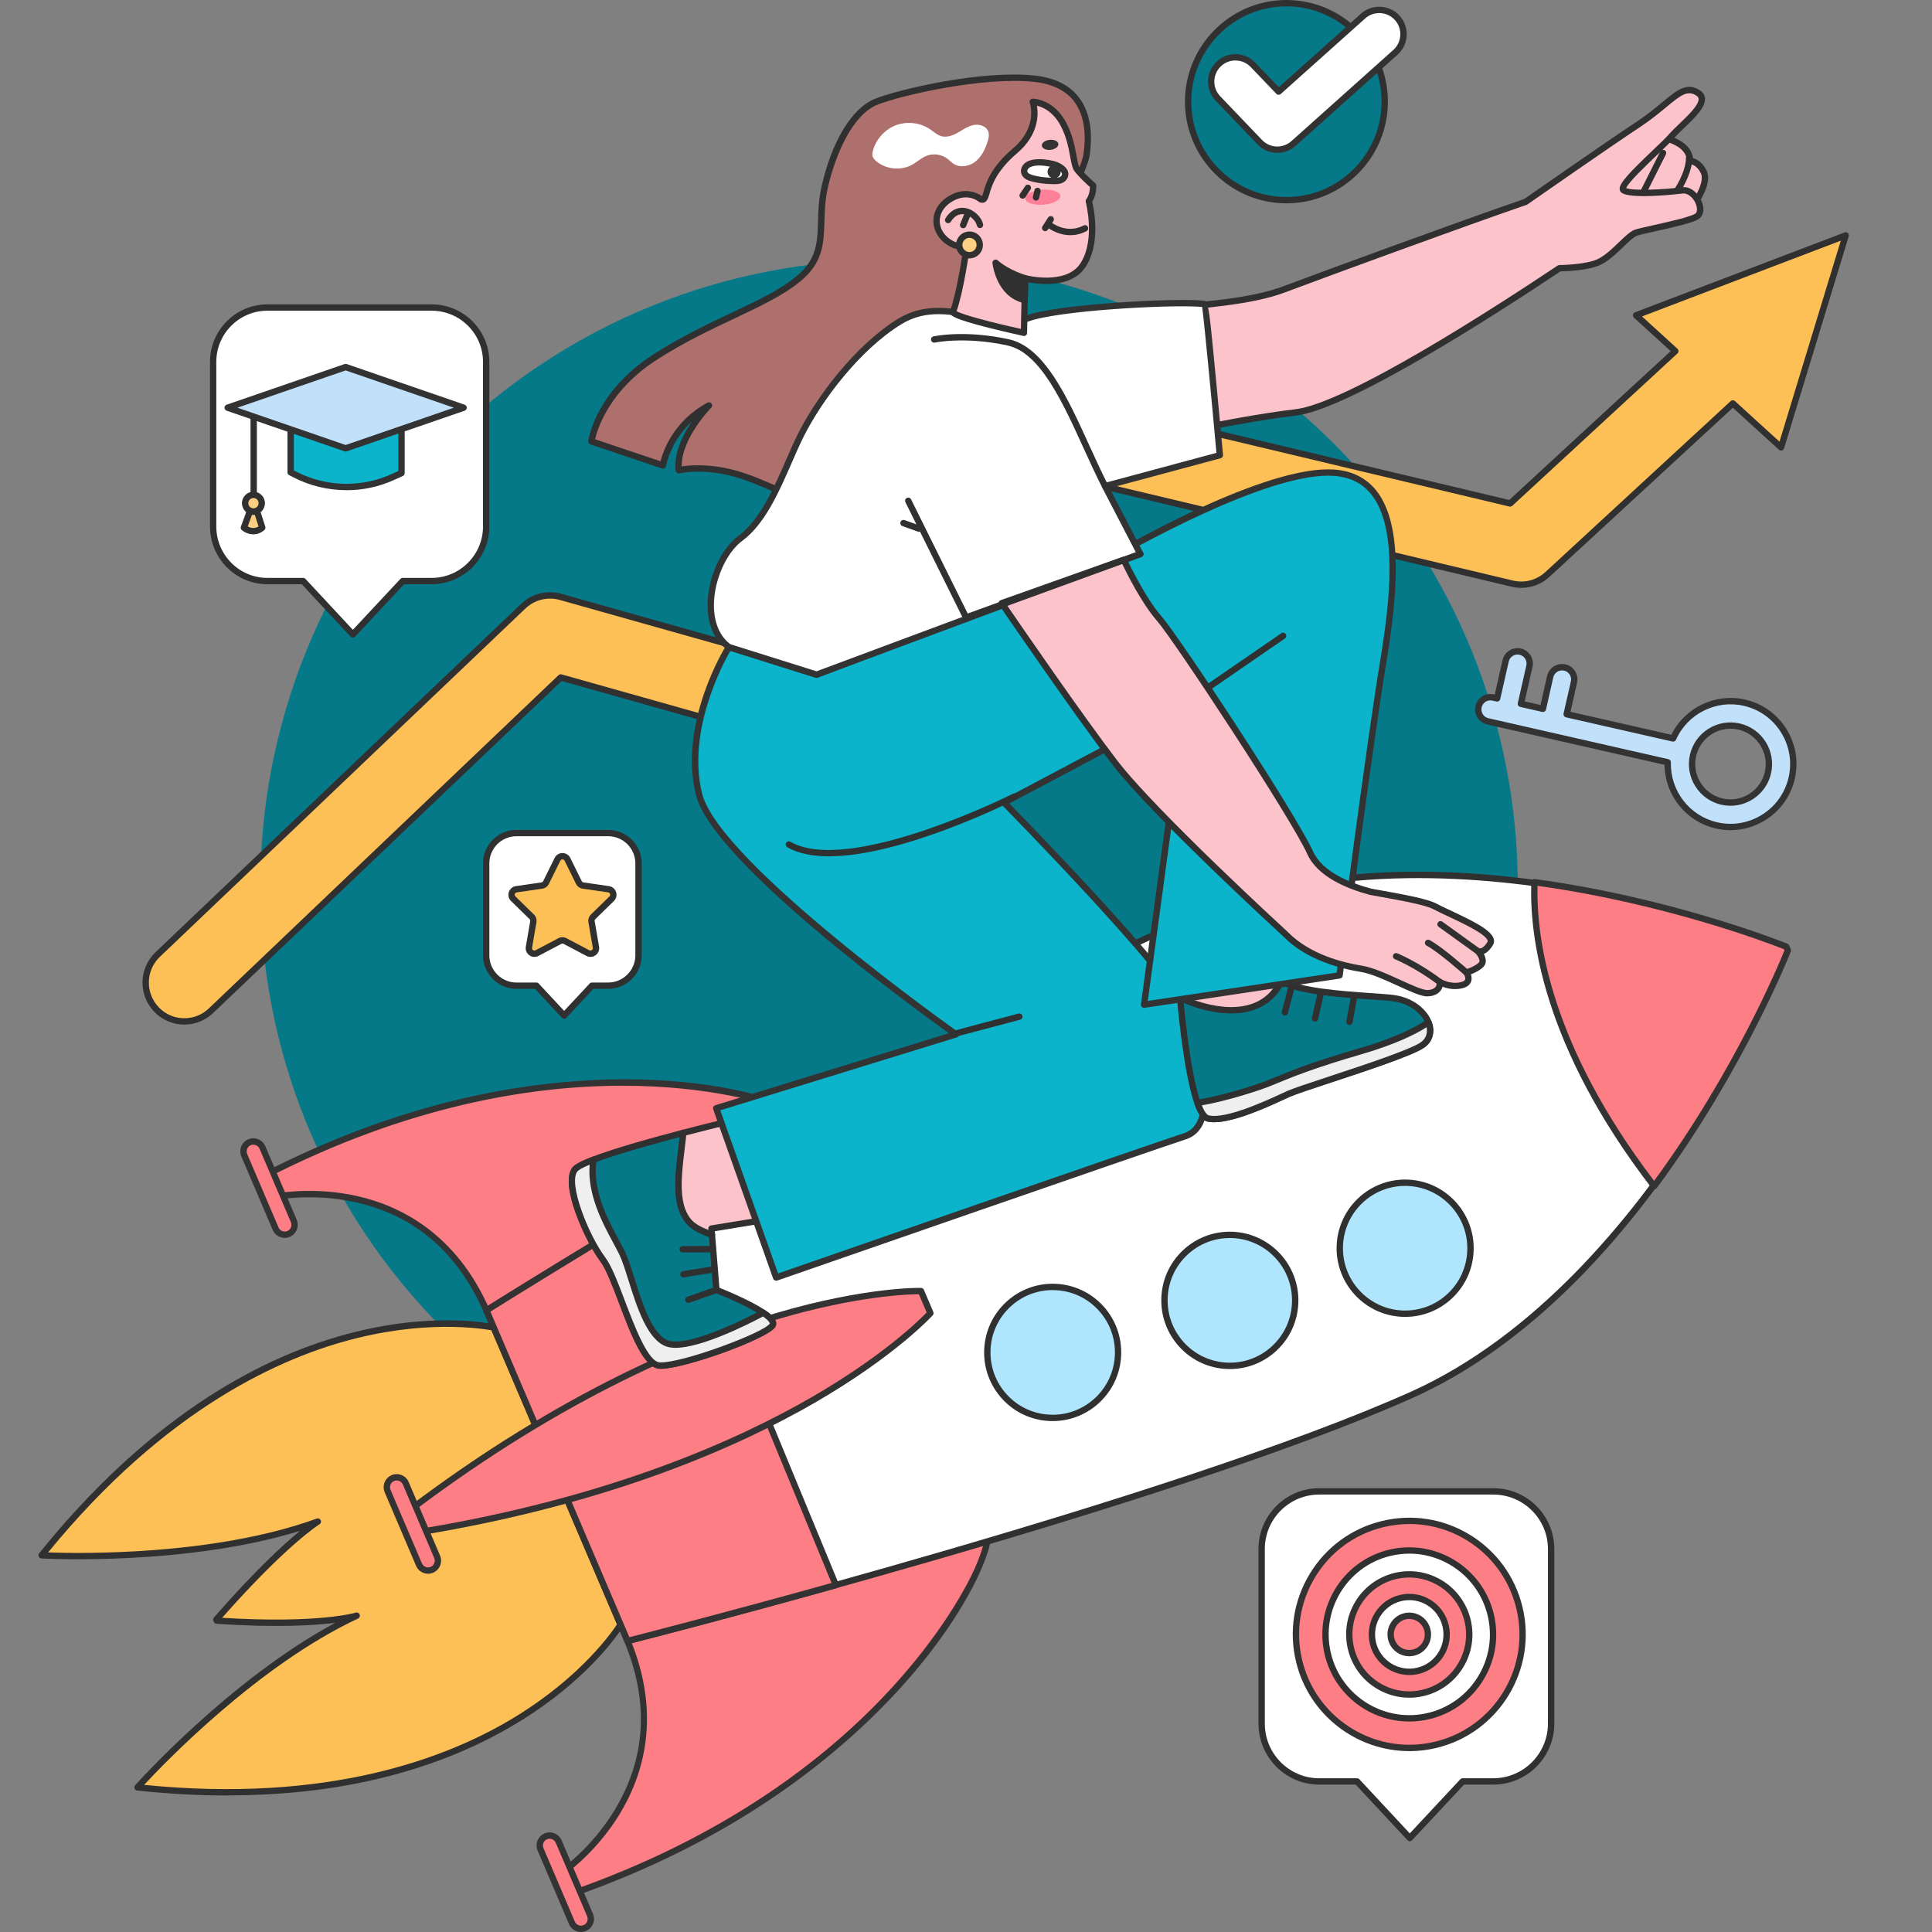 <svg width="305" height="305" viewBox="0 0 305 305" fill="none" xmlns="http://www.w3.org/2000/svg">
<rect x="0" y="0" width="305" height="305" fill="#808080" stroke="none"/>
<g clip-path="url(#clip0_237_173229)">
<path d="M210.535 209.996C249.298 171.337 249.298 108.658 210.535 69.999C171.772 31.34 108.925 31.34 70.162 69.999C31.4 108.658 31.4 171.337 70.162 209.996C108.925 248.655 171.772 248.655 210.535 209.996Z" fill="#057988"/>
<g clip-path="url(#clip1_237_173229)">
<path d="M291.378 37.16L258.282 49.773L264.483 55.423L238.406 79.477L165.267 62.048C162.988 61.505 160.6 62.316 159.119 64.134L126.011 104.796L88.484 94.218C86.41 93.631 84.182 94.187 82.62 95.674L24.895 150.685C22.45 153.015 22.353 156.891 24.678 159.341C26.05 160.786 27.953 161.411 29.787 161.205C31.066 161.061 32.31 160.514 33.314 159.558L88.523 106.947L126.557 117.669C128.899 118.329 131.41 117.533 132.945 115.646L166.162 74.848L238.735 92.14C240.712 92.61 242.793 92.066 244.285 90.688L273.557 63.691L281.169 70.626L291.374 37.16H291.378Z" fill="#FDC057"/>
<path d="M29.089 161.749C27.283 161.749 25.577 161.019 24.314 159.691C21.802 157.046 21.907 152.844 24.546 150.328L82.275 95.317C83.957 93.717 86.387 93.111 88.62 93.74L125.829 104.229L158.728 63.819C160.321 61.866 162.929 60.977 165.379 61.563L238.258 78.929L263.739 55.431L257.944 50.15C257.816 50.033 257.758 49.855 257.789 49.684C257.82 49.513 257.94 49.369 258.103 49.307L291.2 36.694C291.378 36.628 291.58 36.667 291.719 36.795C291.859 36.927 291.913 37.125 291.855 37.308L281.65 70.774C281.599 70.937 281.467 71.066 281.305 71.112C281.138 71.159 280.96 71.112 280.836 70.999L273.56 64.371L244.626 91.053C243.006 92.548 240.762 93.134 238.619 92.622L166.352 75.403L133.333 115.961C131.67 118.003 128.953 118.865 126.418 118.151L88.654 107.507L33.651 159.92C32.597 160.926 31.275 161.543 29.833 161.702C29.581 161.729 29.329 161.745 29.081 161.745L29.089 161.749ZM86.844 94.498C85.422 94.498 84.023 95.041 82.969 96.043L25.24 151.05C23 153.186 22.911 156.751 25.043 158.996C26.263 160.281 27.973 160.906 29.732 160.708C30.957 160.572 32.077 160.048 32.969 159.194L88.178 106.582C88.306 106.458 88.488 106.415 88.658 106.462L126.693 117.184C128.844 117.79 131.147 117.06 132.557 115.328L165.774 74.529C165.894 74.382 166.092 74.312 166.278 74.359L238.851 91.651C240.669 92.082 242.572 91.585 243.948 90.319L273.219 63.322C273.409 63.147 273.704 63.144 273.898 63.322L280.925 69.726L290.599 37.995L259.219 49.956L264.816 55.055C264.921 55.148 264.979 55.284 264.979 55.423C264.979 55.563 264.921 55.699 264.816 55.796L238.739 79.85C238.615 79.962 238.444 80.009 238.285 79.97L165.146 62.542C163.069 62.044 160.852 62.798 159.503 64.456L126.395 105.118C126.267 105.274 126.061 105.34 125.871 105.285L88.344 94.707C87.848 94.567 87.341 94.501 86.837 94.501L86.844 94.498Z" fill="#303030"/>
<path d="M157.984 49.124C157.984 49.124 170.821 29.355 171.542 24.419C172.263 19.479 171.325 13.289 163.297 12.427C155.27 11.565 142.255 14.489 138.332 16.066C134.406 17.642 131.577 23.522 130.201 29.502C128.829 35.482 131.135 39.77 126.092 43.979C121.05 48.189 112.34 50.62 103.375 56.406C94.41 62.188 93.36 69.687 93.36 69.687L104.647 73.481C104.647 73.481 105.592 67.446 111.922 64.009C111.922 64.009 106.654 69.314 107.147 74.238C107.147 74.238 110.899 73.333 116.081 74.782C121.263 76.23 126.778 79.803 129.685 79.395C132.592 78.987 157.98 49.124 157.98 49.124H157.984Z" fill="#AD706C"/>
<path d="M129.201 79.927C127.395 79.927 124.98 78.874 122.228 77.674C120.17 76.778 118.042 75.849 115.945 75.263C110.964 73.873 107.298 74.715 107.263 74.723C107.123 74.758 106.972 74.727 106.856 74.645C106.74 74.56 106.662 74.432 106.647 74.288C106.364 71.481 107.821 68.607 109.22 66.553C105.794 69.729 105.147 73.512 105.139 73.558C105.116 73.706 105.03 73.834 104.903 73.908C104.775 73.985 104.623 74.001 104.484 73.954L93.197 70.16C92.969 70.083 92.825 69.853 92.86 69.613C92.903 69.298 94.046 61.819 103.1 55.978C107.426 53.186 111.716 51.163 115.499 49.373C119.627 47.423 123.193 45.738 125.767 43.587C128.968 40.915 129.042 38.27 129.139 34.919C129.185 33.276 129.24 31.413 129.705 29.385C131.352 22.209 134.503 17.052 138.135 15.596C141.879 14.093 154.968 11.029 163.34 11.926C166.464 12.26 168.809 13.413 170.309 15.351C172.429 18.093 172.414 21.832 172.026 24.488C171.297 29.479 158.918 48.584 158.394 49.396C158.383 49.416 158.371 49.431 158.356 49.447C158.294 49.52 151.929 57.004 145.29 64.436C131.747 79.608 130.294 79.81 129.747 79.884C129.569 79.907 129.383 79.919 129.193 79.919L129.201 79.927ZM110.22 73.45C111.79 73.45 113.856 73.636 116.216 74.292C118.379 74.894 120.538 75.838 122.627 76.75C125.41 77.966 128.042 79.111 129.616 78.894C130.108 78.824 132.554 77.209 144.553 63.768C150.991 56.557 157.17 49.303 157.581 48.821C158.123 47.986 170.36 29.032 171.046 24.341C171.406 21.879 171.433 18.427 169.53 15.965C168.204 14.252 166.088 13.227 163.247 12.924C155.17 12.058 142.088 15.095 138.522 16.528C134.604 18.101 131.91 24.318 130.693 29.611C130.251 31.541 130.201 33.273 130.15 34.95C130.05 38.41 129.964 41.4 126.418 44.359C123.743 46.592 120.123 48.301 115.933 50.282C112.178 52.056 107.922 54.068 103.651 56.821C96.178 61.64 94.317 67.733 93.941 69.345L104.278 72.82C104.689 71.186 106.298 66.487 111.685 63.562C111.906 63.442 112.178 63.504 112.325 63.702C112.472 63.9 112.453 64.18 112.278 64.359C112.228 64.409 107.573 69.158 107.616 73.632C108.158 73.546 109.054 73.446 110.22 73.446V73.45Z" fill="#303030"/>
<path d="M260.844 21.366C260.844 21.366 266.824 21.945 266.789 25.413C266.789 25.413 268.072 25.351 268.952 27.106C269.828 28.865 267.615 31.956 267.615 31.956L254.448 34.671L252.39 31.354L260.847 21.366H260.844Z" fill="#FDC3CB"/>
<path d="M254.444 35.172C254.274 35.172 254.111 35.082 254.018 34.935L251.96 31.619C251.844 31.432 251.863 31.195 252.002 31.028L260.46 21.04C260.564 20.916 260.723 20.85 260.89 20.866C261.142 20.889 266.851 21.483 267.266 24.974C267.824 25.11 268.731 25.541 269.398 26.881C270.382 28.854 268.262 31.906 268.018 32.248C267.944 32.349 267.836 32.422 267.712 32.446L254.545 35.16C254.51 35.168 254.479 35.172 254.444 35.172ZM253.002 31.401L254.685 34.112L267.312 31.51C267.921 30.601 269.072 28.477 268.498 27.335C267.789 25.914 266.816 25.918 266.809 25.918C266.673 25.925 266.537 25.875 266.436 25.778C266.336 25.681 266.281 25.549 266.281 25.409C266.309 22.811 262.126 22.05 261.041 21.898L252.995 31.401H253.002Z" fill="#303030"/>
<path d="M259.309 31.086C259.231 31.086 259.158 31.071 259.084 31.032C258.836 30.908 258.735 30.605 258.863 30.356L262.092 23.925C262.216 23.677 262.518 23.58 262.766 23.704C263.014 23.828 263.115 24.131 262.987 24.38L259.758 30.811C259.669 30.985 259.495 31.086 259.309 31.086Z" fill="#303030"/>
<path d="M264.254 31.362C264.15 31.362 264.049 31.331 263.956 31.265C263.735 31.102 263.685 30.787 263.851 30.562C265.239 28.679 266.181 26.392 266.146 25.009C266.138 24.733 266.359 24.5 266.634 24.496C266.917 24.489 267.142 24.71 267.146 24.986C267.185 26.597 266.185 29.079 264.654 31.16C264.557 31.292 264.402 31.366 264.25 31.366L264.254 31.362Z" fill="#303030"/>
<path d="M265.518 30.053C263.382 30.36 257.099 30.819 256.258 29.988C255.413 29.152 262.313 23.308 263.871 21.502C265.588 19.51 270.324 16.101 268.053 14.66C265.475 13.025 263.878 16.171 258.619 19.646C253.537 23.005 241.642 31.304 240.848 31.859C230.344 35.478 208.6 43.463 202.654 45.699C195.142 48.523 182.204 48.437 165.577 50.348L172.654 71.124C172.654 71.124 194.045 66.316 204.483 65.116C212.863 64.153 236.972 48.495 246.165 42.348C247.483 42.321 250.409 42.181 252.181 41.47C254.522 40.531 256.89 37.203 258.27 36.729C259.65 36.259 266.514 35.04 267.89 34.15C269.266 33.261 267.654 29.743 265.518 30.05V30.053Z" fill="#FDC3CB"/>
<path d="M172.658 71.624C172.449 71.624 172.255 71.493 172.185 71.283L165.108 50.507C165.057 50.363 165.077 50.204 165.158 50.076C165.24 49.948 165.375 49.862 165.526 49.847C171.127 49.202 176.375 48.783 181.007 48.41C190.259 47.664 197.569 47.078 202.487 45.23C208.902 42.818 230.468 34.912 240.631 31.409C242.177 30.329 253.472 22.454 258.355 19.227C260.045 18.108 261.379 17.006 262.444 16.12C264.758 14.202 266.285 12.936 268.332 14.237C268.952 14.633 269.127 15.134 269.161 15.487C269.305 16.924 267.533 18.617 265.824 20.252C265.22 20.831 264.65 21.374 264.258 21.829C263.762 22.403 262.785 23.335 261.65 24.415C260.014 25.972 257.03 28.815 256.72 29.692C257.673 30.143 262.692 29.953 265.452 29.556C266.917 29.343 268.189 30.574 268.685 31.898C269.119 33.063 268.921 34.088 268.169 34.574C267.266 35.156 264.654 35.77 261.336 36.508C260.022 36.799 258.89 37.051 258.441 37.207C257.929 37.381 257.127 38.154 256.274 38.97C255.096 40.1 253.762 41.381 252.379 41.937C250.63 42.636 247.902 42.806 246.336 42.845C236.468 49.439 212.937 64.65 204.553 65.613C194.259 66.794 172.988 71.562 172.774 71.613C172.739 71.621 172.701 71.624 172.666 71.624H172.658ZM166.255 50.775L172.984 70.533C176.096 69.842 194.906 65.706 204.429 64.615C212.631 63.675 236.158 48.437 245.89 41.929C245.972 41.874 246.065 41.847 246.158 41.843C247.34 41.82 250.278 41.692 251.995 41.005C253.2 40.523 254.46 39.311 255.572 38.243C256.545 37.308 257.386 36.5 258.107 36.255C258.611 36.084 259.712 35.84 261.111 35.529C263.375 35.024 266.793 34.263 267.619 33.731C267.995 33.49 267.948 32.811 267.739 32.252C267.394 31.327 266.526 30.419 265.588 30.555C265.506 30.566 257.169 31.595 255.906 30.349C255.805 30.248 255.685 30.069 255.685 29.793C255.692 28.858 257.316 27.157 260.952 23.693C262.018 22.675 263.03 21.716 263.491 21.176C263.913 20.687 264.503 20.124 265.123 19.53C266.44 18.268 268.251 16.54 268.154 15.588C268.142 15.464 268.092 15.277 267.785 15.087C266.409 14.213 265.409 14.963 263.076 16.897C261.987 17.798 260.634 18.92 258.898 20.066C253.96 23.331 242.437 31.366 241.138 32.271C241.1 32.298 241.057 32.318 241.014 32.333C230.89 35.82 209.255 43.754 202.832 46.169C197.782 48.068 190.41 48.662 181.081 49.412C176.631 49.769 171.608 50.173 166.251 50.775H166.255Z" fill="#303030"/>
<path d="M98.162 256.176L91.12 233.866L91.414 233.761L90.577 232.146L90.031 230.41L89.748 230.542L78.992 209.774C78.992 209.774 43.011 200.333 6.574 245.535C6.574 245.535 31.508 246.999 50.174 240.207C50.174 240.207 44.856 243.438 34.143 255.69L34.209 255.853C50.43 256.933 56.31 255.065 56.31 255.065C38.314 263.484 21.709 282.178 21.709 282.178C79.376 288.345 98.162 256.183 98.162 256.183V256.176Z" fill="#FDC057"/>
<path d="M35.942 283.452C31.322 283.452 26.558 283.192 21.659 282.667C21.473 282.648 21.314 282.524 21.244 282.349C21.178 282.174 21.213 281.976 21.337 281.832C21.492 281.654 36.291 265.115 52.934 256.191C49.585 256.614 43.639 256.975 34.178 256.346C33.988 256.335 33.822 256.214 33.748 256.036L33.682 255.872C33.608 255.698 33.643 255.492 33.767 255.348C40.291 247.888 44.798 243.772 47.364 241.671C29.229 247.279 6.779 246.044 6.543 246.028C6.357 246.017 6.19 245.9 6.113 245.729C6.035 245.558 6.062 245.356 6.182 245.209C14.527 234.856 23.547 226.526 32.988 220.445C40.554 215.575 48.407 212.131 56.325 210.205C69.845 206.923 78.744 209.179 79.116 209.276C79.252 209.311 79.368 209.405 79.434 209.533L89.984 229.897C90.069 229.893 90.151 229.905 90.232 229.936C90.364 229.994 90.465 230.107 90.507 230.243L91.042 231.936L91.86 233.512C91.926 233.64 91.934 233.792 91.883 233.928C91.852 234.009 91.802 234.075 91.736 234.13L98.643 256.008C98.686 256.144 98.67 256.292 98.597 256.412C98.403 256.746 93.701 264.645 81.821 271.895C74.86 276.143 66.876 279.269 58.089 281.18C51.19 282.683 43.775 283.436 35.938 283.436L35.942 283.452ZM22.756 281.774C51.802 284.679 70.577 277.592 81.248 271.091C91.942 264.575 96.833 257.348 97.62 256.105L90.647 234.017C90.593 233.846 90.635 233.672 90.74 233.543L90.135 232.374C90.124 232.347 90.112 232.324 90.1 232.293L89.705 231.039C89.538 231.023 89.387 230.926 89.302 230.771L78.651 210.208C77.217 209.89 68.659 208.24 56.5 211.206C44.364 214.166 26.089 222.449 7.593 245.077C12.399 245.255 33.736 245.652 50.008 239.733C50.248 239.644 50.519 239.757 50.632 239.99C50.744 240.223 50.659 240.502 50.438 240.634C50.388 240.665 45.221 243.881 35.066 255.399C50.341 256.342 56.108 254.599 56.163 254.579C56.415 254.502 56.686 254.63 56.779 254.878C56.876 255.123 56.763 255.403 56.523 255.515C40.837 262.851 26.027 278.244 22.752 281.774H22.756Z" fill="#303030"/>
<path d="M155.898 241.264C157.658 245.384 140.964 281.437 89.829 299.125L88.422 295.832C88.422 295.832 108.953 282.213 98.864 258.579L115.162 235.656L155.894 241.26L155.898 241.264Z" fill="#FD7E84"/>
<path d="M89.829 299.63C89.635 299.63 89.449 299.513 89.368 299.327L87.961 296.034C87.864 295.813 87.941 295.552 88.143 295.417C88.193 295.382 93.251 291.98 97.015 285.778C102.046 277.495 102.511 268.412 98.399 258.781C98.329 258.622 98.348 258.436 98.453 258.292L114.751 235.369C114.86 235.217 115.042 235.136 115.228 235.163L155.96 240.767C156.135 240.79 156.282 240.903 156.352 241.066C156.821 242.165 156.259 244.681 154.805 247.962C153.139 251.733 147.918 261.74 135.499 273.15C123.096 284.543 107.786 293.444 89.988 299.599C89.934 299.618 89.879 299.626 89.825 299.626L89.829 299.63ZM89.046 296.011L90.108 298.5C137.534 281.938 152.36 251.038 153.898 247.559C155.352 244.273 155.604 242.456 155.503 241.718L115.399 236.2L99.437 258.645C104.577 270.924 101.426 280.47 97.856 286.333C94.503 291.84 90.275 295.125 89.046 296.015V296.011Z" fill="#333333"/>
<path d="M90.283 303.548L85.333 291.949C84.996 291.16 85.364 290.236 86.155 289.898C86.942 289.56 87.864 289.929 88.201 290.722L93.151 302.321C93.488 303.109 93.12 304.034 92.329 304.371C91.542 304.709 90.62 304.34 90.283 303.548Z" fill="#FD7E84"/>
<path d="M91.72 305C91.461 305 91.201 304.95 90.949 304.849C90.438 304.643 90.038 304.251 89.821 303.746L84.872 292.147C84.654 291.642 84.651 291.083 84.856 290.566C85.061 290.054 85.453 289.654 85.957 289.436C86.461 289.219 87.023 289.215 87.531 289.421C88.042 289.626 88.441 290.019 88.658 290.523L93.608 302.123C93.825 302.628 93.829 303.187 93.624 303.7C93.418 304.212 93.027 304.612 92.523 304.83C92.263 304.942 91.992 304.997 91.716 304.997L91.72 305ZM86.763 290.279C86.624 290.279 86.484 290.306 86.352 290.364C85.817 290.593 85.565 291.219 85.794 291.754L90.744 303.354C90.852 303.614 91.061 303.812 91.321 303.921C91.585 304.026 91.871 304.026 92.131 303.913C92.391 303.804 92.589 303.595 92.697 303.334C92.802 303.07 92.802 302.783 92.689 302.523L87.74 290.923C87.631 290.663 87.422 290.465 87.158 290.356C87.031 290.306 86.895 290.279 86.763 290.279Z" fill="#333333"/>
<path d="M128.836 177.864C127.077 173.744 89.527 160.933 41.438 185.759L42.845 189.052C42.845 189.052 66.856 183.584 76.941 207.218L104.744 211.245L128.836 177.864Z" fill="#FD7E84"/>
<path d="M104.744 211.75C104.72 211.75 104.697 211.75 104.674 211.747L76.872 207.72C76.697 207.696 76.55 207.58 76.484 207.421C72.372 197.79 65.496 191.856 56.042 189.775C48.965 188.218 43.015 189.53 42.957 189.546C42.721 189.6 42.48 189.476 42.387 189.254L40.98 185.961C40.876 185.721 40.98 185.437 41.213 185.317C57.949 176.676 74.949 171.729 91.74 170.618C108.554 169.504 119.379 172.634 123.255 174.028C126.627 175.243 128.833 176.571 129.302 177.67C129.371 177.833 129.348 178.02 129.247 178.164L105.154 211.545C105.057 211.677 104.906 211.754 104.747 211.754L104.744 211.75ZM77.294 206.764L104.519 210.706L128.24 177.841C127.774 177.259 126.29 176.187 122.914 174.968C119.34 173.678 86.798 163.073 42.085 185.992L43.147 188.482C44.639 188.202 49.93 187.41 56.221 188.784C62.914 190.248 71.984 194.559 77.294 206.764Z" fill="#333333"/>
<path d="M38.562 182.377L43.511 193.976C43.849 194.765 44.771 195.138 45.558 194.8C46.345 194.462 46.717 193.538 46.38 192.749L41.43 181.15C41.093 180.362 40.17 179.989 39.383 180.327C38.597 180.664 38.225 181.589 38.562 182.377Z" fill="#FD7E84"/>
<path d="M44.949 195.425C44.69 195.425 44.43 195.374 44.178 195.273C43.666 195.067 43.267 194.675 43.05 194.17L38.1 182.571C37.655 181.526 38.139 180.311 39.186 179.86C39.69 179.643 40.252 179.639 40.759 179.845C41.271 180.05 41.67 180.443 41.887 180.948L46.837 192.547C47.283 193.592 46.798 194.807 45.752 195.258C45.492 195.37 45.221 195.425 44.945 195.425H44.949ZM39.023 182.179L43.972 193.778C44.081 194.038 44.29 194.236 44.554 194.345C44.818 194.45 45.104 194.45 45.364 194.337C45.624 194.228 45.821 194.019 45.93 193.759C46.035 193.495 46.035 193.207 45.922 192.947L40.972 181.347C40.864 181.087 40.655 180.889 40.391 180.781C40.128 180.676 39.841 180.676 39.581 180.788C39.046 181.017 38.794 181.643 39.023 182.179Z" fill="#333333"/>
<path d="M222.77 220.243C261.44 202.962 282.095 150.11 282.095 150.11L281.847 149.531C281.847 149.531 229.437 127.983 190.251 144.064C151.069 160.145 76.794 206.873 76.794 206.873L87.806 232.673L88.054 233.252L99.065 259.053C99.065 259.053 184.096 237.524 222.766 220.247L222.77 220.243Z" fill="white"/>
<path d="M99.065 259.554C98.868 259.554 98.685 259.437 98.604 259.251L76.329 207.071C76.232 206.845 76.313 206.581 76.523 206.449C77.267 205.983 151.282 159.512 190.057 143.602C199.053 139.913 209.487 137.905 221.076 137.637C230.332 137.423 240.343 138.313 250.828 140.278C268.673 143.625 281.897 149.015 282.029 149.069C282.149 149.12 282.25 149.217 282.301 149.337L282.549 149.916C282.599 150.036 282.603 150.172 282.556 150.297C282.506 150.429 277.262 163.733 267.351 178.975C261.529 187.93 255.254 195.797 248.704 202.352C240.506 210.562 231.847 216.736 222.971 220.705C184.704 237.803 100.038 259.325 99.189 259.542C99.147 259.554 99.108 259.558 99.065 259.558V259.554ZM77.422 207.067L99.36 258.459C105.856 256.801 185.758 236.231 222.564 219.785C242.425 210.911 257.417 192.403 266.502 178.439C275.719 164.269 280.878 151.788 281.553 150.114L281.467 149.916C279.793 149.248 267.223 144.363 250.63 141.252C234.278 138.184 210.565 136.266 190.441 144.522C153.146 159.826 83.108 203.502 77.422 207.063V207.067Z" fill="#303030"/>
<path d="M261.138 187.25C275.022 168.502 282.243 150.04 282.243 150.04L281.995 149.454C281.995 149.454 264.561 142.301 242.239 139.264C241.941 147.038 243.727 164.63 261.138 187.246V187.25Z" fill="#FD7E84"/>
<path d="M261.138 187.751C260.983 187.751 260.836 187.677 260.743 187.557C243.46 165.104 241.421 147.652 241.743 139.249C241.747 139.109 241.813 138.973 241.921 138.883C242.03 138.79 242.173 138.751 242.313 138.771C264.441 141.78 282.014 148.922 282.189 148.992C282.309 149.042 282.409 149.139 282.46 149.26L282.708 149.846C282.758 149.966 282.762 150.102 282.716 150.227C282.642 150.413 275.313 168.964 261.545 187.553C261.452 187.681 261.305 187.755 261.146 187.755H261.142L261.138 187.751ZM242.724 139.839C242.522 148.238 244.782 164.952 261.131 186.415C273.824 169.119 280.902 152.029 281.7 150.048L281.615 149.846C279.681 149.077 263.235 142.705 242.724 139.843V139.839Z" fill="#333333"/>
<path d="M106.546 188.738C89.201 199.064 76.794 206.869 76.794 206.869L87.806 232.67L88.054 233.248L99.065 259.049C99.065 259.049 112.906 255.546 131.957 250.23L106.542 188.734L106.546 188.738Z" fill="#FD7E84"/>
<path d="M99.065 259.554C98.868 259.554 98.685 259.438 98.604 259.251L76.329 207.071C76.232 206.846 76.313 206.582 76.523 206.45C76.647 206.372 89.131 198.524 106.282 188.311C106.406 188.237 106.557 188.221 106.697 188.268C106.836 188.315 106.945 188.419 107.003 188.551L132.418 250.048C132.472 250.18 132.468 250.331 132.406 250.459C132.344 250.588 132.228 250.685 132.088 250.723C113.251 255.978 99.325 259.511 99.185 259.546C99.143 259.558 99.104 259.562 99.061 259.562L99.065 259.554ZM77.422 207.067L99.36 258.459C101.782 257.842 114.534 254.568 131.278 249.9L106.302 189.464C91.038 198.559 79.569 205.72 77.422 207.067Z" fill="#333333"/>
<path d="M146.879 207.304L146.805 207.133L145.464 203.991L145.391 203.82C145.391 203.82 111.786 202.799 64.69 238.397L65.329 239.896L65.538 240.386L66.178 241.885C124.403 232.355 146.879 207.308 146.879 207.308V207.304Z" fill="#FD7E84"/>
<path d="M66.178 242.386C65.98 242.386 65.798 242.269 65.717 242.083L64.228 238.595C64.139 238.382 64.205 238.137 64.387 237.997C88.779 219.563 109.484 211.117 122.561 207.276C136.763 203.106 145.321 203.312 145.406 203.315C145.6 203.323 145.774 203.44 145.852 203.618L147.34 207.106C147.418 207.284 147.383 207.494 147.251 207.638C147.193 207.7 141.429 214.045 128.612 221.454C116.809 228.277 96.406 237.442 66.255 242.378C66.228 242.382 66.201 242.386 66.174 242.386H66.178ZM65.306 238.56L66.484 241.322C96.24 236.401 116.387 227.353 128.061 220.612C139.391 214.072 145.143 208.391 146.29 207.195L145.061 204.313C143.402 204.321 135.333 204.562 122.786 208.251C109.856 212.053 89.41 220.398 65.306 238.557V238.56Z" fill="#333333"/>
<path d="M66.143 246.995L61.193 235.396C60.856 234.607 61.224 233.683 62.015 233.345C62.802 233.007 63.724 233.376 64.062 234.168L69.011 245.768C69.348 246.556 68.98 247.48 68.189 247.818C67.403 248.156 66.48 247.787 66.143 246.995Z" fill="#FD7E84"/>
<path d="M67.581 248.444C67.321 248.444 67.061 248.393 66.809 248.292C66.298 248.086 65.899 247.694 65.682 247.189L60.732 235.59C60.286 234.545 60.771 233.33 61.817 232.879C62.321 232.662 62.879 232.658 63.391 232.864C63.903 233.069 64.302 233.462 64.519 233.966L69.468 245.566C69.686 246.071 69.689 246.63 69.484 247.146C69.278 247.659 68.887 248.059 68.383 248.277C68.124 248.389 67.852 248.444 67.577 248.444H67.581ZM66.604 246.797C66.833 247.333 67.457 247.585 67.992 247.356C68.251 247.247 68.449 247.038 68.558 246.778C68.662 246.513 68.662 246.226 68.55 245.966L63.6 234.366C63.492 234.106 63.282 233.908 63.023 233.8C62.759 233.695 62.472 233.695 62.213 233.807C61.953 233.916 61.755 234.126 61.647 234.386C61.542 234.65 61.542 234.937 61.654 235.197L66.604 246.797Z" fill="#333333"/>
<path d="M121.933 209.261C120.697 210.97 107.654 215.719 104.154 215.583C100.655 215.443 97.674 202.155 95.174 198.834C92.674 195.518 88.926 186.878 90.771 184.61C91.112 184.19 92.182 183.662 93.697 183.08C97.186 181.736 103.05 180.101 107.875 178.839C107.387 183.744 106.135 189.46 108.569 192.633C109.341 193.681 110.775 194.33 112.395 194.936L113.1 203.646C113.1 203.646 117.937 205.525 120.495 207.246C121.627 208.007 122.317 208.741 121.937 209.265L121.933 209.261Z" fill="#057988"/>
<path d="M104.294 216.084C104.24 216.084 104.186 216.084 104.135 216.084C101.616 215.983 99.635 210.771 97.721 205.727C96.666 202.947 95.666 200.321 94.775 199.137C92.426 196.019 88.228 186.943 90.379 184.295C90.62 184 91.205 183.503 93.515 182.613C97.124 181.223 103.244 179.53 107.744 178.357C107.903 178.319 108.073 178.357 108.197 178.462C108.321 178.567 108.387 178.73 108.372 178.893C108.29 179.705 108.186 180.551 108.089 181.371C107.581 185.538 107.054 189.844 108.965 192.333C109.635 193.246 110.891 193.848 112.565 194.469C112.748 194.535 112.875 194.706 112.891 194.9L113.573 203.296C114.67 203.735 118.534 205.323 120.775 206.83C121.868 207.564 122.422 208.177 122.527 208.752C122.577 209.043 122.515 209.323 122.344 209.56C120.98 211.443 108.073 216.092 104.302 216.092L104.294 216.084ZM107.302 179.507C102.91 180.664 97.263 182.245 93.879 183.545C91.779 184.353 91.279 184.776 91.162 184.924C89.662 186.773 92.91 194.986 95.577 198.531C96.558 199.832 97.577 202.523 98.658 205.37C100.201 209.436 102.317 215.004 104.174 215.078C104.224 215.078 104.275 215.078 104.329 215.078C108.034 215.078 120.465 210.426 121.527 208.962C121.527 208.962 121.538 208.946 121.534 208.923C121.523 208.853 121.399 208.457 120.213 207.657C117.732 205.987 112.965 204.127 112.918 204.108C112.74 204.038 112.616 203.871 112.6 203.68L111.918 195.289C110.22 194.64 108.934 193.972 108.162 192.928C106.011 190.12 106.561 185.607 107.093 181.243C107.162 180.668 107.232 180.082 107.298 179.507H107.302Z" fill="#303030"/>
<path d="M108.569 192.633C109.341 193.681 110.775 194.333 112.395 194.935L112.313 193.953L126.72 191.596L115.91 176.824C115.91 176.824 112.333 177.67 107.872 178.835C107.383 183.74 106.131 189.46 108.565 192.629L108.569 192.633Z" fill="#FDC3CB"/>
<path d="M112.395 195.436C112.337 195.436 112.278 195.425 112.22 195.405C110.379 194.722 108.984 194.038 108.17 192.935C106.015 190.12 106.565 185.611 107.096 181.247C107.197 180.431 107.298 179.588 107.379 178.788C107.399 178.579 107.55 178.404 107.751 178.353C112.166 177.2 115.763 176.346 115.798 176.338C115.995 176.291 116.197 176.369 116.317 176.528L127.127 191.3C127.232 191.44 127.251 191.627 127.185 191.786C127.119 191.949 126.976 192.062 126.802 192.093L112.848 194.372L112.891 194.893C112.906 195.063 112.829 195.23 112.693 195.335C112.604 195.401 112.499 195.436 112.391 195.436H112.395ZM108.337 179.235C108.263 179.938 108.174 180.664 108.089 181.367C107.581 185.534 107.058 189.84 108.965 192.326C108.965 192.326 108.968 192.33 108.972 192.333C109.538 193.102 110.523 193.65 111.829 194.178L111.813 193.992C111.794 193.731 111.976 193.498 112.232 193.456L125.833 191.231L115.701 177.387C114.755 177.616 111.829 178.322 108.333 179.231L108.337 179.235Z" fill="#303030"/>
<path d="M115.065 102.151C115.065 102.151 107.581 114.147 110.348 125.381C113.119 136.616 150.918 163.287 150.918 163.287L113.061 174.956L122.523 201.673C122.523 201.673 181.472 181.181 187.092 179.356C192.716 177.531 189.386 165.69 187.282 159.753C185.181 153.815 158.495 126.706 158.495 126.706L189.828 110.093L170.743 90.311L128.91 106.505L115.057 102.151H115.065Z" fill="#0BB4CA"/>
<path d="M122.526 202.178C122.321 202.178 122.127 202.05 122.054 201.844L112.592 175.127C112.546 174.999 112.554 174.855 112.616 174.735C112.678 174.614 112.786 174.521 112.918 174.482L149.802 163.112C144.088 159.023 112.449 135.995 109.864 125.506C107.077 114.198 114.333 102.388 114.643 101.891C114.763 101.697 114.999 101.608 115.216 101.678L128.902 105.98L170.573 89.849C170.759 89.775 170.972 89.822 171.115 89.969L190.201 109.751C190.309 109.864 190.359 110.023 190.336 110.178C190.313 110.334 190.216 110.47 190.076 110.543L159.34 126.842C163.042 130.62 185.786 153.986 187.77 159.594C189.48 164.421 192.03 173.17 189.898 177.5C189.321 178.676 188.433 179.464 187.263 179.845C181.708 181.647 123.29 201.957 122.701 202.159C122.647 202.178 122.592 202.186 122.538 202.186L122.526 202.178ZM113.713 175.282L122.833 201.036C128.422 199.095 181.646 180.598 186.945 178.878C187.859 178.579 188.53 177.981 188.991 177.045C191.034 172.898 188.15 163.687 186.817 159.92C184.774 154.153 158.414 127.327 158.146 127.059C158.034 126.946 157.984 126.787 158.007 126.632C158.03 126.477 158.127 126.341 158.267 126.263L189.011 109.965L170.619 90.901L129.096 106.978C128.992 107.021 128.875 107.025 128.767 106.99L115.294 102.753C114.143 104.749 108.403 115.394 110.837 125.265C113.53 136.189 150.833 162.615 151.208 162.879C151.364 162.988 151.445 163.178 151.414 163.368C151.383 163.558 151.247 163.714 151.065 163.768L113.709 175.286L113.713 175.282Z" fill="#333333"/>
<path d="M224.472 165.034C221.475 166.964 205.809 171.612 203.429 172.688C201.049 173.763 193.898 177.286 190.712 176.575C190.092 176.435 189.534 175.507 189.038 174.105C187.604 170.035 186.7 161.958 186.293 157.527C192.22 160.207 199.456 160.789 202.251 154.902C206.069 156.91 214.859 157.092 219.514 157.523C222.642 157.815 224.778 159.562 225.503 161.379C226.057 162.77 225.778 164.203 224.475 165.038L224.472 165.034Z" fill="#057988"/>
<path d="M191.65 177.165C191.27 177.165 190.921 177.134 190.604 177.061C189.824 176.886 189.177 176 188.569 174.268C187.119 170.148 186.208 162.036 185.797 157.57C185.782 157.391 185.859 157.221 186.007 157.116C186.15 157.011 186.34 156.991 186.503 157.065C192.142 159.617 199.123 160.331 201.801 154.681C201.859 154.557 201.964 154.463 202.096 154.421C202.224 154.378 202.367 154.39 202.487 154.452C205.456 156.013 211.758 156.452 216.363 156.774C217.53 156.856 218.634 156.933 219.561 157.019C223.196 157.357 225.286 159.473 225.968 161.185C226.65 162.894 226.181 164.529 224.747 165.453C222.766 166.727 215.716 169.053 210.049 170.925C207.053 171.915 204.464 172.769 203.634 173.142C203.417 173.239 203.162 173.36 202.875 173.492C200.197 174.731 194.921 177.165 191.65 177.165ZM186.875 158.323C187.313 162.859 188.185 170.16 189.514 173.938C190.173 175.806 190.681 176.055 190.824 176.086C193.553 176.695 199.793 173.814 202.456 172.583C202.747 172.447 203.007 172.331 203.224 172.23C204.1 171.834 206.588 171.014 209.735 169.973C215.049 168.218 222.332 165.818 224.204 164.611C225.223 163.954 225.537 162.813 225.037 161.558C224.46 160.11 222.654 158.312 219.468 158.017C218.549 157.931 217.452 157.854 216.293 157.776C211.569 157.446 205.743 157.042 202.479 155.566C201.084 158.141 198.681 159.644 195.499 159.927C192.96 160.153 189.925 159.586 186.879 158.323H186.875Z" fill="#303030"/>
<path d="M202.251 154.898C201.53 154.518 200.983 154.075 200.681 153.551C198.766 150.254 186.038 154.432 186.038 154.432C186.038 154.432 186.123 155.66 186.297 157.524C192.224 160.203 199.46 160.786 202.255 154.898H202.251Z" fill="#FDC3CB"/>
<path d="M194.375 159.974C191.856 159.974 188.96 159.282 186.088 157.982C185.925 157.908 185.813 157.749 185.797 157.57C185.627 155.721 185.538 154.479 185.538 154.467C185.522 154.238 185.662 154.028 185.883 153.955C187.224 153.516 199.053 149.753 201.115 153.298C201.356 153.714 201.817 154.102 202.487 154.456C202.724 154.58 202.821 154.871 202.708 155.116C201.356 157.966 198.863 159.628 195.499 159.927C195.139 159.958 194.763 159.974 194.383 159.974H194.375ZM186.766 157.185C192.216 159.578 198.813 160.211 201.588 155.096C200.968 154.712 200.526 154.285 200.247 153.803C199.034 151.714 191.375 153.259 186.565 154.789C186.6 155.252 186.666 156.098 186.766 157.185Z" fill="#303030"/>
<path d="M175.216 88.144C175.216 88.144 199.445 73.885 210.518 74.618C221.592 75.353 220.712 90.245 218.406 104.202C216.1 118.158 211.472 153.978 211.472 153.978L180.611 158.607L187.208 109.988L175.216 88.144Z" fill="#0BB4CA"/>
<path d="M180.611 159.112C180.48 159.112 180.356 159.061 180.259 158.968C180.146 158.855 180.092 158.7 180.115 158.545L186.689 110.089L174.778 88.392C174.646 88.156 174.728 87.856 174.964 87.717C175.933 87.146 198.247 74.094 209.662 74.094C209.968 74.094 210.262 74.102 210.553 74.121C213.417 74.311 215.689 75.438 217.293 77.469C221.72 83.061 220.475 94.738 218.902 104.287C216.627 118.077 212.018 153.691 211.972 154.048C211.944 154.269 211.77 154.448 211.549 154.479L180.689 159.108C180.666 159.112 180.638 159.112 180.615 159.112H180.611ZM175.894 88.334L187.65 109.747C187.7 109.84 187.724 109.949 187.708 110.058L181.2 158.013L211.026 153.539C211.53 149.671 215.762 117.16 217.913 104.12C219.456 94.777 220.692 83.371 216.51 78.09C215.065 76.265 213.096 75.294 210.487 75.119C210.22 75.1 209.944 75.092 209.662 75.092C199.359 75.092 179.076 86.505 175.894 88.334Z" fill="#333333"/>
<path d="M180.018 87.457L174.449 76.739L192.58 71.862C192.58 71.862 190.41 48.006 190.193 47.983C185.588 47.49 166.786 48.496 162.088 50.317C156.829 52.356 149.228 46.36 142.042 50.756C134.856 55.156 128.852 63.769 126.313 68.937C123.774 74.106 121.43 81.624 116.914 84.956C112.399 88.288 109.953 98.439 115.065 102.151L128.918 106.505L180.018 87.457Z" fill="white"/>
<path d="M128.918 107.005C128.868 107.005 128.817 106.998 128.767 106.982L114.914 102.629C114.864 102.613 114.813 102.59 114.771 102.555C112.806 101.126 111.717 98.66 111.705 95.604C111.689 91.309 113.755 86.661 116.616 84.548C119.965 82.075 122.143 77.081 124.065 72.673C124.678 71.267 125.259 69.935 125.86 68.712C128.79 62.755 135.019 54.464 141.778 50.324C146.104 47.68 150.557 48.643 154.488 49.493C157.232 50.088 159.825 50.651 161.906 49.843C166.623 48.014 185.573 46.981 190.243 47.478C190.561 47.512 190.865 48.907 191.154 51.664C191.359 53.649 191.635 56.41 191.964 59.877C192.526 65.776 193.073 71.753 193.077 71.811C193.1 72.055 192.941 72.277 192.708 72.343L175.181 77.057L180.464 87.22C180.53 87.348 180.538 87.499 180.487 87.632C180.437 87.767 180.329 87.872 180.193 87.923L129.092 106.97C129.034 106.99 128.976 107.002 128.918 107.002V107.005ZM115.294 101.697L128.902 105.976L179.309 87.189L174.003 76.976C173.933 76.84 173.929 76.681 173.988 76.541C174.05 76.401 174.17 76.296 174.317 76.257L192.038 71.489C191.259 62.945 190.092 50.608 189.774 48.449C184.635 48.037 166.774 49.035 162.267 50.783C159.906 51.699 157.17 51.105 154.274 50.476C150.344 49.625 146.278 48.744 142.302 51.183C135.713 55.214 129.627 63.326 126.759 69.155C126.17 70.355 125.592 71.675 124.984 73.073C123.011 77.597 120.775 82.723 117.209 85.356C114.627 87.263 112.693 91.666 112.705 95.6C112.717 98.291 113.631 100.45 115.29 101.693L115.294 101.697Z" fill="#333333"/>
<path d="M172.565 29.285C172.565 29.285 172.662 30.722 171.887 31.755C171.887 31.755 173.511 37.754 171.061 41.715C171.038 41.75 171.014 41.789 170.991 41.824C168.545 45.622 161.987 43.971 161.84 43.933L161.766 47.365L161.658 52.538C161.658 52.538 150.139 50.068 150.464 49.198C151.662 46.022 152.65 38.748 152.65 38.748C152.65 38.748 151.693 39.23 150.309 38.527C147.363 37.036 146.91 33.432 149.832 31.518C152.751 29.599 154.856 31.463 154.856 31.463C156.294 31.875 154.704 28.52 160.263 23.794C164.53 20.163 163.049 16.07 163.049 16.07C163.049 16.07 165.611 16.109 167.421 18.819C169.507 21.938 169.348 25.778 170.022 26.691C170.859 27.821 172.576 29.277 172.576 29.277L172.565 29.285Z" fill="#FDC3CB"/>
<path d="M161.654 53.039C161.619 53.039 161.584 53.039 161.55 53.027C161.522 53.019 158.844 52.445 156.135 51.761C150.461 50.328 150.193 49.835 150.034 49.544C149.945 49.377 149.929 49.19 149.992 49.02C150.937 46.511 151.767 41.303 152.046 39.397C151.554 39.439 150.871 39.377 150.081 38.973C148.468 38.158 147.449 36.706 147.36 35.094C147.271 33.525 148.073 32.069 149.554 31.098C152.298 29.296 154.457 30.562 155.03 30.974C155.096 30.842 155.181 30.55 155.251 30.306C155.639 28.958 156.364 26.45 159.929 23.413C163.864 20.066 162.623 16.396 162.569 16.24C162.515 16.085 162.538 15.914 162.635 15.778C162.728 15.646 162.879 15.569 163.042 15.569H163.05C163.166 15.569 165.895 15.646 167.829 18.543C169.205 20.605 169.635 22.912 169.949 24.601C170.096 25.401 170.236 26.158 170.414 26.399C171.208 27.467 172.871 28.888 172.887 28.904C172.991 28.993 173.053 29.117 173.061 29.253C173.065 29.316 173.15 30.714 172.425 31.859C172.705 33.032 173.774 38.282 171.484 41.987C171.456 42.03 171.429 42.072 171.398 42.115C169.181 45.54 164.088 44.903 162.317 44.562L162.146 52.557C162.146 52.709 162.073 52.849 161.957 52.942C161.867 53.012 161.759 53.05 161.646 53.05L161.654 53.039ZM151.023 49.124C151.992 49.707 156.693 50.942 161.166 51.92L161.336 43.925C161.34 43.723 161.464 43.544 161.65 43.47C161.751 43.431 161.864 43.424 161.964 43.451C162.026 43.466 168.313 45.062 170.569 41.556C170.577 41.548 170.581 41.536 170.588 41.529C170.608 41.505 170.623 41.478 170.635 41.455C172.941 37.719 171.418 31.948 171.402 31.89C171.363 31.743 171.391 31.579 171.484 31.459C171.98 30.799 172.057 29.91 172.065 29.521C171.6 29.114 170.321 27.96 169.608 27.001C169.29 26.574 169.154 25.825 168.96 24.788C168.662 23.188 168.255 20.994 166.995 19.106C165.898 17.464 164.511 16.885 163.701 16.687C163.945 18.124 163.98 21.289 160.577 24.182C157.24 27.02 156.569 29.343 156.212 30.585C155.988 31.362 155.736 32.244 154.709 31.952C154.635 31.933 154.569 31.894 154.515 31.848C154.441 31.785 152.643 30.271 150.1 31.945C148.926 32.714 148.29 33.843 148.356 35.044C148.426 36.294 149.24 37.432 150.526 38.084C151.643 38.651 152.391 38.313 152.422 38.302C152.588 38.224 152.786 38.243 152.933 38.352C153.081 38.461 153.162 38.639 153.135 38.822C153.096 39.113 152.174 45.831 151.015 49.128L151.023 49.124Z" fill="#303030"/>
<path d="M154.708 36.011C154.48 36.011 154.27 35.851 154.22 35.614C154.061 34.892 153.224 34.003 152.232 33.832C151.406 33.692 150.673 34.092 150.108 35.001C149.96 35.238 149.65 35.308 149.418 35.16C149.181 35.013 149.111 34.702 149.259 34.469C150.321 32.764 151.685 32.718 152.402 32.846C153.704 33.071 154.933 34.197 155.201 35.405C155.259 35.677 155.088 35.945 154.817 36.003C154.782 36.011 154.743 36.014 154.708 36.014V36.011Z" fill="#303030"/>
<path d="M152.05 36.034C151.988 36.034 151.922 36.022 151.86 35.995C151.604 35.89 151.484 35.595 151.588 35.339L152.356 33.471C152.46 33.215 152.755 33.094 153.011 33.199C153.267 33.304 153.387 33.599 153.282 33.855L152.515 35.723C152.433 35.917 152.247 36.034 152.05 36.034Z" fill="#303030"/>
<path d="M168.976 37.129C166.825 37.129 165.247 35.836 165.158 35.762C164.945 35.583 164.918 35.269 165.096 35.055C165.274 34.841 165.588 34.814 165.801 34.993C165.906 35.082 168.313 37.028 171.057 35.602C171.305 35.474 171.604 35.572 171.732 35.816C171.86 36.061 171.763 36.364 171.518 36.492C170.623 36.958 169.763 37.129 168.976 37.129Z" fill="#303030"/>
<path d="M164.995 36.5C164.902 36.5 164.809 36.473 164.724 36.418C164.491 36.267 164.425 35.956 164.573 35.723L165.456 34.349C165.608 34.116 165.918 34.05 166.15 34.197C166.383 34.349 166.449 34.659 166.301 34.892L165.418 36.267C165.321 36.414 165.162 36.496 164.995 36.496V36.5Z" fill="#303030"/>
<path d="M167.084 22.726C167.038 22.287 166.418 21.996 165.697 22.073C164.976 22.151 164.429 22.567 164.472 23.001C164.519 23.44 165.139 23.732 165.86 23.654C166.581 23.576 167.127 23.161 167.084 22.726Z" fill="#333333"/>
<path d="M167.39 30.919C167.34 30.267 166.057 29.832 164.522 29.949C162.987 30.065 161.782 30.686 161.832 31.339C161.883 31.991 163.166 32.426 164.701 32.31C166.235 32.193 167.441 31.572 167.39 30.919Z" fill="#FD7F98"/>
<path d="M163.139 28.197C163.976 28.407 164.833 28.523 165.693 28.551C166.371 28.574 167.484 28.71 167.949 28.073C168.743 26.978 167.123 26.124 166.301 25.922C165.174 25.646 163.437 25.393 162.364 25.968C161.933 26.197 161.596 26.679 161.693 27.16C161.809 27.759 162.445 28.011 162.968 28.151C163.026 28.166 163.084 28.182 163.143 28.197H163.139Z" fill="white"/>
<path d="M166.468 29.079C166.27 29.079 166.084 29.071 165.918 29.063C165.832 29.059 165.755 29.056 165.681 29.052C164.778 29.025 163.883 28.9 163.018 28.683C162.956 28.667 162.898 28.652 162.836 28.636C162.48 28.543 161.391 28.252 161.197 27.258C161.069 26.598 161.449 25.887 162.127 25.526C163.406 24.846 165.367 25.176 166.421 25.436C167.022 25.584 168.247 26.104 168.58 27.021C168.697 27.335 168.751 27.825 168.356 28.372C167.914 28.978 167.142 29.083 166.468 29.083V29.079ZM164.057 26.124C163.522 26.124 162.999 26.198 162.596 26.411C162.356 26.539 162.131 26.819 162.181 27.064C162.232 27.32 162.53 27.514 163.092 27.665C163.146 27.681 163.204 27.693 163.259 27.708C164.053 27.906 164.879 28.019 165.708 28.046C165.786 28.046 165.871 28.054 165.96 28.058C166.487 28.081 167.29 28.12 167.542 27.778C167.685 27.58 167.67 27.456 167.639 27.363C167.499 26.978 166.759 26.551 166.181 26.411C165.732 26.302 164.883 26.124 164.057 26.124Z" fill="#333333"/>
<path d="M165.379 27.226C165.321 26.655 165.732 26.147 166.301 26.084C166.871 26.026 167.379 26.438 167.441 27.009C167.499 27.58 167.088 28.088 166.519 28.15C165.949 28.209 165.441 27.797 165.379 27.226Z" fill="#333333"/>
<path d="M161.441 31.37C161.344 31.37 161.247 31.343 161.158 31.285C160.929 31.129 160.871 30.815 161.026 30.586L161.852 29.366C162.007 29.137 162.321 29.079 162.549 29.234C162.778 29.39 162.836 29.704 162.681 29.933L161.856 31.153C161.759 31.296 161.6 31.374 161.441 31.374V31.37Z" fill="#303030"/>
<path d="M163.554 31.665C163.515 31.665 163.476 31.661 163.437 31.654C163.166 31.591 162.999 31.32 163.065 31.052L163.305 30.026C163.368 29.755 163.639 29.588 163.906 29.654C164.174 29.716 164.344 29.988 164.278 30.256L164.038 31.281C163.984 31.514 163.778 31.669 163.55 31.669L163.554 31.665Z" fill="#303030"/>
<path d="M174.449 77.24C174.267 77.24 174.092 77.139 174.003 76.964C172.999 74.995 172.019 72.84 171.065 70.754C167.685 63.341 164.189 55.672 159.061 54.545C152.387 53.081 147.631 54.072 147.585 54.083C147.313 54.142 147.046 53.971 146.988 53.699C146.93 53.427 147.1 53.159 147.371 53.101C147.573 53.058 152.375 52.052 159.274 53.563C164.895 54.794 168.495 62.697 171.976 70.335C172.922 72.413 173.902 74.556 174.894 76.506C175.019 76.754 174.922 77.053 174.677 77.181C174.604 77.22 174.526 77.236 174.449 77.236V77.24Z" fill="#303030"/>
<path d="M145.061 83.95C145.007 83.95 144.949 83.942 144.894 83.919L142.464 83.049C142.205 82.956 142.069 82.668 142.162 82.408C142.255 82.148 142.542 82.012 142.801 82.105L145.232 82.975C145.491 83.069 145.627 83.356 145.534 83.616C145.46 83.822 145.267 83.95 145.061 83.95Z" fill="#303030"/>
<path d="M130.868 135.183C128.321 135.183 126.05 134.767 124.282 133.754C124.042 133.614 123.961 133.307 124.096 133.07C124.236 132.83 124.542 132.748 124.778 132.884C134.065 138.216 159.627 125.451 159.887 125.319C160.135 125.195 160.437 125.296 160.561 125.541C160.685 125.789 160.584 126.088 160.34 126.216C159.464 126.659 142.383 135.183 130.871 135.183H130.868Z" fill="#303030"/>
<path d="M187.824 111.024C187.666 111.024 187.507 110.947 187.41 110.807C187.255 110.578 187.313 110.267 187.538 110.108L202.278 99.969C202.507 99.813 202.817 99.872 202.976 100.097C203.131 100.326 203.072 100.637 202.848 100.796L188.107 110.935C188.022 110.993 187.921 111.024 187.824 111.024Z" fill="#303030"/>
<path d="M150.616 163.725C150.395 163.725 150.189 163.578 150.131 163.353C150.061 163.085 150.22 162.809 150.488 162.739L160.786 160.009C161.054 159.939 161.329 160.098 161.399 160.366C161.468 160.634 161.309 160.91 161.042 160.98L150.744 163.71C150.701 163.722 150.658 163.725 150.616 163.725Z" fill="#303030"/>
<path d="M226.51 143.089C225.01 142.282 220.402 141.517 216.359 140.779C212.964 139.87 208.375 138.045 206.832 134.624C204.282 128.962 185.817 100.862 183.022 97.678C180.227 94.493 177.402 88.381 177.402 88.381L158.142 95.228C158.142 95.228 169.739 112.225 175.991 120.376C182.243 128.527 202.964 147.497 202.964 147.497C206.425 151.05 211.63 152.425 214.921 152.949C218.212 153.47 223.626 156.879 225.382 156.805C227.138 156.728 227.479 155.497 227.208 154.976C227.208 154.976 228.774 155.99 230.692 155.555C232.611 155.12 231.502 153.539 231.502 153.539C231.502 153.539 233.053 153.089 233.816 152.312C234.58 151.536 233.316 150.169 233.316 150.169C233.316 150.169 234.247 150.646 235.266 148.93C236.281 147.213 229.157 144.518 226.514 143.093L226.51 143.089Z" fill="#FDC3CB"/>
<path d="M225.324 157.302C224.34 157.302 222.72 156.56 220.685 155.628C218.708 154.724 216.464 153.698 214.84 153.438C211.848 152.964 206.282 151.609 202.611 147.854C202.045 147.334 181.739 128.698 175.588 120.679C169.398 112.609 157.84 95.678 157.724 95.507C157.635 95.379 157.612 95.216 157.662 95.068C157.708 94.921 157.825 94.804 157.972 94.75L177.232 87.903C177.476 87.818 177.743 87.93 177.856 88.163C177.883 88.226 180.685 94.249 183.398 97.34C186.197 100.528 204.631 128.515 207.29 134.414C208.731 137.614 213.072 139.373 216.468 140.285C216.91 140.367 217.355 140.445 217.805 140.526C221.681 141.225 225.344 141.889 226.751 142.643C227.332 142.957 228.165 143.345 229.045 143.757C232.619 145.427 235.382 146.817 235.805 148.188C235.91 148.534 235.875 148.875 235.696 149.174C235.192 150.021 234.681 150.425 234.243 150.596C234.596 151.248 234.762 152.048 234.173 152.65C233.63 153.201 232.77 153.597 232.204 153.811C232.32 154.141 232.39 154.568 232.227 154.992C232.026 155.512 231.549 155.861 230.805 156.028C229.549 156.316 228.441 156.044 227.735 155.772C227.696 155.916 227.638 156.056 227.561 156.191C227.336 156.58 226.762 157.236 225.41 157.294C225.382 157.294 225.355 157.294 225.328 157.294L225.324 157.302ZM158.922 95.48C160.949 98.439 170.84 112.834 176.387 120.069C182.538 128.092 203.096 146.938 203.301 147.124C203.309 147.132 203.317 147.136 203.321 147.143C206.79 150.7 212.127 151.994 214.999 152.448C216.758 152.728 219.065 153.784 221.103 154.716C222.836 155.508 224.638 156.32 225.363 156.296C226.01 156.269 226.483 156.056 226.693 155.694C226.813 155.489 226.809 155.283 226.766 155.201C226.662 154.999 226.704 154.751 226.875 154.599C227.041 154.448 227.293 154.425 227.483 154.549C227.495 154.557 228.906 155.438 230.584 155.058C230.859 154.995 231.204 154.871 231.293 154.638C231.402 154.362 231.181 153.939 231.092 153.815C231.003 153.683 230.979 153.512 231.034 153.361C231.088 153.209 231.212 153.093 231.363 153.046C231.762 152.93 232.913 152.506 233.46 151.951C233.809 151.598 233.134 150.704 232.948 150.502C232.778 150.316 232.751 150.021 232.913 149.827C233.076 149.633 233.332 149.578 233.545 149.714C233.72 149.78 234.243 149.66 234.836 148.666C234.863 148.619 234.875 148.572 234.851 148.487C234.526 147.431 230.832 145.703 228.623 144.67C227.727 144.25 226.886 143.858 226.278 143.532C225.01 142.852 221.092 142.142 217.631 141.52C217.173 141.439 216.72 141.357 216.274 141.276C216.262 141.276 216.247 141.272 216.235 141.268C212.627 140.301 207.987 138.398 206.383 134.837C203.852 129.214 185.336 101.072 182.654 98.016C180.235 95.258 177.844 90.455 177.15 89.01L158.929 95.487L158.922 95.48Z" fill="#303030"/>
<path d="M227.208 155.473C227.103 155.473 226.999 155.442 226.91 155.372C223.371 152.716 220.239 151.438 220.208 151.427C219.952 151.322 219.828 151.03 219.929 150.774C220.034 150.518 220.324 150.394 220.58 150.495C220.712 150.549 223.867 151.834 227.51 154.568C227.731 154.735 227.778 155.05 227.611 155.271C227.514 155.403 227.363 155.473 227.208 155.473Z" fill="#303030"/>
<path d="M231.503 154.033C231.382 154.033 231.266 153.99 231.169 153.905C231.127 153.87 227.065 150.25 225.216 149.291C224.972 149.163 224.875 148.86 225.003 148.615C225.13 148.371 225.433 148.274 225.677 148.402C227.634 149.423 231.665 153.007 231.836 153.159C232.041 153.341 232.061 153.66 231.879 153.87C231.778 153.982 231.642 154.037 231.503 154.037V154.033Z" fill="#303030"/>
<path d="M233.313 150.665C233.212 150.665 233.111 150.634 233.022 150.572L227.119 146.32C226.894 146.157 226.844 145.846 227.003 145.621C227.165 145.396 227.476 145.345 227.7 145.505L233.603 149.757C233.828 149.92 233.879 150.231 233.72 150.456C233.623 150.592 233.468 150.665 233.313 150.665Z" fill="#303030"/>
<path d="M152.518 97.984C152.332 97.984 152.158 97.879 152.069 97.705L142.937 79.282C142.813 79.034 142.914 78.731 143.162 78.61C143.41 78.486 143.712 78.587 143.832 78.836L152.767 96.858L179.844 86.991C180.104 86.897 180.39 87.029 180.487 87.29C180.58 87.55 180.449 87.837 180.189 87.934L152.693 97.957C152.635 97.977 152.58 97.988 152.522 97.988L152.518 97.984Z" fill="#303030"/>
<path d="M137.759 24.695C137.844 24.978 138.057 25.207 138.278 25.401C139.825 26.753 142.236 27.001 144.023 25.992C144.771 25.568 145.406 24.955 146.201 24.625C147.317 24.159 148.678 24.349 149.623 25.099C149.926 25.335 150.185 25.627 150.503 25.84C151.53 26.531 152.984 26.287 153.96 25.526C154.937 24.765 155.511 23.596 155.891 22.415C156.065 21.875 156.205 21.285 156.011 20.753C155.693 19.887 154.592 19.549 153.693 19.736C152.794 19.922 152.022 20.477 151.22 20.932C150.418 21.386 149.48 21.747 148.592 21.495C147.941 21.308 147.429 20.819 146.871 20.435C145.313 19.359 143.224 19.103 141.453 19.767C139.681 20.431 138.271 21.996 137.798 23.829C137.724 24.112 137.674 24.415 137.755 24.695H137.759Z" fill="white"/>
<path d="M161.836 43.932L161.763 47.365C157.705 46.456 157.174 41.474 157.174 41.474C159.073 43.152 161.836 43.936 161.836 43.936V43.932Z" fill="#303030"/>
<path d="M161.763 47.867C161.728 47.867 161.689 47.863 161.654 47.855C157.298 46.88 156.697 41.742 156.674 41.525C156.65 41.319 156.759 41.121 156.941 41.024C157.123 40.931 157.348 40.958 157.503 41.094C159.29 42.675 161.945 43.44 161.972 43.447C162.193 43.509 162.34 43.711 162.336 43.94L162.263 47.373C162.263 47.525 162.189 47.664 162.073 47.758C161.984 47.828 161.875 47.867 161.763 47.867ZM157.956 42.694C158.356 44.006 159.274 45.96 161.274 46.698L161.325 44.298C160.674 44.08 159.278 43.56 157.956 42.694Z" fill="#303030"/>
<path d="M173.482 220.816C177.513 216.777 177.513 210.23 173.482 206.191C169.451 202.153 162.916 202.153 158.885 206.191C154.854 210.23 154.854 216.777 158.885 220.816C162.916 224.854 169.451 224.854 173.482 220.816Z" fill="#AFE6FD"/>
<path d="M166.189 224.344C166.046 224.344 165.902 224.344 165.755 224.336C162.867 224.223 160.197 222.988 158.236 220.86C156.274 218.732 155.259 215.967 155.371 213.074C155.608 207.102 160.646 202.426 166.611 202.671C169.499 202.784 172.17 204.018 174.131 206.146C176.092 208.275 177.108 211.039 176.995 213.933C176.766 219.761 171.96 224.344 166.189 224.344ZM166.177 203.665C163.701 203.665 161.352 204.585 159.522 206.279C157.596 208.061 156.48 210.488 156.375 213.117C156.27 215.742 157.193 218.251 158.976 220.181C160.755 222.111 163.177 223.233 165.801 223.334C171.212 223.548 175.786 219.315 176.003 213.894C176.108 211.269 175.185 208.76 173.402 206.83C171.623 204.9 169.201 203.778 166.577 203.677C166.445 203.673 166.309 203.669 166.177 203.669V203.665Z" fill="#303030"/>
<path d="M201.449 212.595C205.48 208.556 205.48 202.008 201.449 197.97C197.418 193.931 190.883 193.931 186.852 197.97C182.821 202.008 182.821 208.556 186.852 212.595C190.883 216.633 197.418 216.633 201.449 212.595Z" fill="#AFE6FD"/>
<path d="M194.162 216.127C194.014 216.127 193.871 216.127 193.724 216.119C190.836 216.007 188.166 214.772 186.204 212.644C184.243 210.516 183.228 207.751 183.34 204.858C183.452 201.965 184.685 199.289 186.809 197.324C188.933 195.359 191.693 194.338 194.58 194.454C200.541 194.691 205.2 199.743 204.964 205.716C204.851 208.609 203.619 211.284 201.495 213.249C199.479 215.113 196.89 216.127 194.162 216.127ZM194.142 195.444C191.666 195.444 189.317 196.365 187.487 198.058C185.561 199.84 184.441 202.267 184.34 204.896C184.235 207.522 185.158 210.03 186.937 211.96C188.716 213.89 191.138 215.009 193.762 215.113C196.383 215.218 198.886 214.294 200.813 212.508C202.739 210.725 203.859 208.298 203.96 205.669C204.173 200.248 199.948 195.666 194.538 195.448C194.406 195.444 194.27 195.441 194.138 195.441L194.142 195.444Z" fill="#303030"/>
<path d="M229.122 204.363C233.153 200.324 233.153 193.777 229.122 189.738C225.091 185.7 218.556 185.7 214.525 189.738C210.494 193.777 210.494 200.324 214.525 204.363C218.556 208.401 225.091 208.401 229.122 204.363Z" fill="#AFE6FD"/>
<path d="M221.836 207.894C221.689 207.894 221.545 207.894 221.398 207.886C215.437 207.649 210.778 202.597 211.014 196.625C211.251 190.652 216.289 185.981 222.254 186.221C228.216 186.458 232.875 191.51 232.638 197.483C232.526 200.376 231.293 203.052 229.169 205.017C227.154 206.881 224.565 207.894 221.836 207.894ZM221.82 187.215C216.584 187.215 212.224 191.374 212.014 196.664C211.801 202.085 216.026 206.667 221.437 206.884C224.057 206.985 226.561 206.065 228.487 204.283C230.413 202.5 231.53 200.073 231.634 197.444C231.847 192.023 227.623 187.441 222.212 187.223C222.08 187.219 221.948 187.215 221.816 187.215H221.82Z" fill="#303030"/>
<path d="M154.581 38.139C154.286 37.292 153.36 36.846 152.515 37.141C151.67 37.436 151.224 38.364 151.519 39.211C151.813 40.057 152.739 40.504 153.584 40.209C154.429 39.913 154.875 38.985 154.581 38.139Z" fill="#FDCF82"/>
<path d="M153.046 40.799C152.732 40.799 152.418 40.729 152.123 40.585C151.612 40.337 151.228 39.905 151.042 39.37C150.658 38.263 151.243 37.047 152.348 36.659C153.453 36.275 154.666 36.861 155.053 37.968C155.239 38.504 155.208 39.082 154.96 39.591C154.712 40.103 154.282 40.488 153.747 40.674C153.519 40.756 153.282 40.795 153.046 40.795V40.799ZM153.05 37.548C152.925 37.548 152.801 37.568 152.681 37.61C152.1 37.812 151.79 38.457 151.991 39.039C152.088 39.323 152.294 39.552 152.561 39.68C152.832 39.812 153.135 39.828 153.418 39.731C153.701 39.634 153.929 39.428 154.057 39.16C154.189 38.888 154.205 38.585 154.108 38.302C154.011 38.018 153.805 37.793 153.538 37.661C153.383 37.587 153.22 37.548 153.053 37.548H153.05Z" fill="#303030"/>
<path d="M121.933 209.261C120.697 210.97 107.654 215.719 104.154 215.583C100.655 215.443 97.674 202.155 95.174 198.834C92.674 195.518 88.926 186.878 90.771 184.61C91.112 184.19 92.182 183.662 93.697 183.08C92.74 188.913 96.713 194.691 98.228 197.84C99.868 201.25 101.457 210.745 105.364 212.096C108.852 213.304 118.468 208.321 120.488 207.242C121.62 208.003 122.309 208.737 121.93 209.261H121.933Z" fill="#EFEFEF"/>
<path d="M104.294 216.084C104.24 216.084 104.186 216.084 104.135 216.084C101.616 215.983 99.635 210.772 97.721 205.727C96.666 202.947 95.666 200.322 94.775 199.137C92.426 196.019 88.228 186.944 90.379 184.295C90.62 184 91.205 183.503 93.515 182.614C93.682 182.548 93.872 182.579 94.011 182.692C94.151 182.804 94.217 182.987 94.189 183.161C93.426 187.81 95.996 192.578 97.693 195.736C98.061 196.419 98.41 197.068 98.678 197.623C99.166 198.636 99.627 200.1 100.162 201.797C101.418 205.782 102.98 210.745 105.527 211.622C108.085 212.508 115.058 209.576 120.251 206.799C120.414 206.714 120.612 206.721 120.767 206.826C121.86 207.56 122.414 208.174 122.519 208.749C122.569 209.04 122.507 209.319 122.337 209.556C120.972 211.44 108.065 216.088 104.294 216.088V216.084ZM93.097 183.86C91.647 184.466 91.263 184.8 91.159 184.924C89.659 186.773 92.906 194.986 95.573 198.532C96.554 199.832 97.573 202.524 98.655 205.37C100.197 209.436 102.313 215.005 104.17 215.078C104.22 215.078 104.271 215.078 104.325 215.078C108.03 215.078 120.461 210.426 121.523 208.962C121.523 208.962 121.534 208.947 121.53 208.923C121.519 208.857 121.414 208.512 120.453 207.828C117.79 209.238 110.689 212.779 106.651 212.779C106.104 212.779 105.612 212.713 105.197 212.57C102.174 211.525 100.527 206.298 99.205 202.096C98.705 200.504 98.232 199.001 97.775 198.058C97.515 197.522 97.174 196.885 96.81 196.209C95.147 193.122 92.682 188.548 93.089 183.857L93.097 183.86Z" fill="#303030"/>
<path d="M224.472 165.034C221.476 166.964 205.809 171.612 203.429 172.688C201.049 173.763 193.898 177.286 190.712 176.575C190.092 176.435 189.534 175.507 189.038 174.105C192.639 173.589 198.1 171.872 200.084 171.099C202.394 170.202 205.553 168.641 214.747 165.973C220.945 164.172 224.1 162.366 225.499 161.38C226.053 162.77 225.774 164.203 224.472 165.038V165.034Z" fill="#EFEFEF"/>
<path d="M191.65 177.165C191.27 177.165 190.921 177.134 190.604 177.061C189.824 176.886 189.177 176.001 188.569 174.269C188.518 174.129 188.534 173.97 188.611 173.841C188.689 173.713 188.821 173.628 188.968 173.604C192.429 173.111 197.844 171.43 199.902 170.626C200.324 170.463 200.77 170.276 201.282 170.067C203.588 169.115 207.076 167.675 214.607 165.484C220.813 163.683 223.913 161.877 225.208 160.96C225.332 160.871 225.491 160.844 225.638 160.89C225.786 160.933 225.906 161.042 225.96 161.186C226.642 162.894 226.173 164.529 224.739 165.453C222.758 166.727 215.708 169.053 210.041 170.925C207.045 171.915 204.456 172.77 203.627 173.142C203.41 173.239 203.154 173.36 202.867 173.492C200.189 174.731 194.914 177.165 191.642 177.165H191.65ZM189.728 174.502C190.282 175.853 190.697 176.051 190.821 176.082C193.549 176.692 199.79 173.81 202.452 172.579C202.743 172.443 203.003 172.327 203.22 172.226C204.096 171.83 206.584 171.01 209.731 169.97C215.045 168.214 222.328 165.815 224.2 164.607C225.053 164.059 225.41 163.17 225.216 162.164C223.619 163.186 220.464 164.828 214.886 166.448C207.406 168.622 203.948 170.047 201.662 170.995C201.146 171.208 200.689 171.395 200.262 171.562C198.394 172.288 193.398 173.884 189.724 174.502H189.728Z" fill="#303030"/>
<path d="M213.038 161.819C213.007 161.819 212.976 161.819 212.945 161.811C212.673 161.76 212.491 161.5 212.542 161.225L213.294 157.159C213.344 156.887 213.604 156.704 213.879 156.755C214.15 156.805 214.332 157.066 214.282 157.341L213.53 161.407C213.483 161.648 213.274 161.819 213.038 161.819Z" fill="#303030"/>
<path d="M207.604 161.271C207.569 161.271 207.53 161.267 207.491 161.26C207.22 161.197 207.053 160.929 207.115 160.658L208.003 156.724C208.065 156.452 208.332 156.285 208.604 156.347C208.875 156.409 209.042 156.677 208.98 156.949L208.092 160.883C208.038 161.116 207.832 161.275 207.604 161.275V161.271Z" fill="#303030"/>
<path d="M202.84 160.312C202.797 160.312 202.755 160.308 202.712 160.296C202.444 160.227 202.286 159.951 202.355 159.683L203.406 155.695C203.475 155.427 203.751 155.268 204.018 155.337C204.285 155.407 204.444 155.683 204.375 155.951L203.324 159.939C203.266 160.164 203.061 160.312 202.84 160.312Z" fill="#303030"/>
<path d="M108.658 205.696C108.453 205.696 108.259 205.568 108.185 205.359C108.096 205.098 108.232 204.811 108.492 204.718L112.933 203.164C113.193 203.071 113.48 203.211 113.573 203.471C113.662 203.731 113.526 204.019 113.267 204.112L108.825 205.665C108.771 205.685 108.716 205.692 108.658 205.692V205.696Z" fill="#303030"/>
<path d="M107.883 201.665C107.643 201.665 107.43 201.49 107.391 201.242C107.348 200.97 107.534 200.71 107.806 200.667L112.6 199.898C112.871 199.856 113.131 200.042 113.174 200.314C113.216 200.586 113.03 200.846 112.759 200.888L107.964 201.657C107.937 201.661 107.91 201.665 107.883 201.665Z" fill="#303030"/>
<path d="M107.774 197.72C107.499 197.72 107.274 197.495 107.274 197.219C107.274 196.943 107.499 196.718 107.774 196.714L112.472 196.702C112.747 196.702 112.972 196.928 112.972 197.203C112.972 197.479 112.747 197.704 112.472 197.708L107.774 197.72Z" fill="#303030"/>
<path d="M264.13 116.578L247.328 112.753L248.479 107.685C248.716 106.648 248.065 105.611 247.03 105.378C245.995 105.145 244.96 105.794 244.727 106.831L243.576 111.898L240.103 111.106L241.448 105.18C241.685 104.143 241.034 103.106 239.999 102.873C238.964 102.64 237.929 103.289 237.696 104.326L236.352 110.252L235.724 110.108C234.689 109.871 233.654 110.524 233.421 111.56C233.185 112.597 233.836 113.634 234.871 113.867L263.285 120.337C263.154 124.981 266.309 129.233 270.999 130.301C276.328 131.517 281.654 128.158 282.863 122.818C284.076 117.479 280.723 112.143 275.394 110.931C270.704 109.863 266.026 112.333 264.138 116.578H264.13ZM279.099 121.964C278.359 125.23 275.103 127.284 271.844 126.542C268.584 125.801 266.533 122.539 267.274 119.273C268.014 116.007 271.27 113.953 274.53 114.694C277.789 115.436 279.84 118.698 279.099 121.964Z" fill="#C1E0FA"/>
<path d="M273.2 131.059C272.429 131.059 271.65 130.973 270.878 130.795C266.177 129.723 262.828 125.533 262.774 120.741L234.754 114.361C233.448 114.062 232.63 112.757 232.925 111.452C233.22 110.143 234.522 109.324 235.828 109.619L235.968 109.65L237.2 104.213C237.499 102.909 238.801 102.085 240.103 102.381C241.409 102.68 242.227 103.984 241.933 105.289L240.7 110.726L243.196 111.293L244.235 106.714C244.53 105.406 245.836 104.586 247.138 104.881C247.77 105.025 248.309 105.406 248.654 105.957C248.999 106.509 249.111 107.157 248.968 107.79L247.929 112.368L263.851 115.996C265.967 111.697 270.797 109.371 275.498 110.438C278.208 111.056 280.518 112.695 281.998 115.056C283.483 117.417 283.96 120.213 283.343 122.927C282.727 125.642 281.091 127.956 278.735 129.44C277.049 130.504 275.142 131.051 273.2 131.051V131.059ZM235.289 110.563C234.638 110.563 234.049 111.013 233.902 111.673C233.727 112.442 234.208 113.207 234.975 113.382L263.39 119.852C263.623 119.906 263.785 120.116 263.781 120.356C263.654 124.842 266.735 128.822 271.103 129.816C276.165 130.97 281.219 127.781 282.367 122.71C282.925 120.259 282.491 117.731 281.15 115.596C279.808 113.46 277.723 111.98 275.274 111.421C270.905 110.427 266.409 112.679 264.588 116.78C264.491 117.001 264.25 117.122 264.018 117.067L247.216 113.242C247.088 113.211 246.975 113.133 246.902 113.021C246.832 112.908 246.809 112.772 246.836 112.64L247.987 107.573C248.072 107.2 248.006 106.819 247.805 106.497C247.603 106.175 247.285 105.949 246.917 105.868C246.15 105.693 245.386 106.175 245.212 106.943L244.061 112.011C243.999 112.283 243.731 112.454 243.46 112.388L239.987 111.596C239.716 111.534 239.549 111.266 239.611 110.994L240.956 105.068C241.041 104.695 240.975 104.314 240.774 103.992C240.572 103.67 240.254 103.445 239.886 103.363C239.119 103.188 238.355 103.67 238.181 104.439L236.836 110.365C236.805 110.493 236.727 110.605 236.615 110.679C236.503 110.749 236.367 110.772 236.235 110.745L235.607 110.602C235.503 110.578 235.394 110.567 235.293 110.567L235.289 110.563ZM273.188 127.199C272.708 127.199 272.219 127.145 271.731 127.036C270.022 126.647 268.568 125.614 267.634 124.123C266.7 122.636 266.398 120.873 266.785 119.164C267.173 117.452 268.204 115.996 269.692 115.06C271.177 114.124 272.936 113.821 274.646 114.209C278.177 115.013 280.394 118.543 279.591 122.081C278.902 125.129 276.184 127.203 273.192 127.203L273.188 127.199ZM273.181 115.044C272.146 115.044 271.126 115.335 270.223 115.906C268.964 116.702 268.091 117.937 267.762 119.386C267.433 120.834 267.688 122.329 268.483 123.587C269.278 124.849 270.51 125.723 271.956 126.053C273.402 126.383 274.89 126.127 276.15 125.331C277.409 124.539 278.281 123.3 278.611 121.852C279.289 118.854 277.409 115.863 274.421 115.18C274.01 115.087 273.595 115.04 273.181 115.04V115.044Z" fill="#333333"/>
<path d="M42.209 48.546H68.139C72.88 48.546 76.748 52.379 76.748 57.128V83.107C76.748 87.857 72.88 91.728 68.139 91.728H63.569L55.701 100.155L47.856 91.728H42.209C37.469 91.728 33.647 87.861 33.647 83.107V57.128C33.647 52.379 37.469 48.546 42.209 48.546Z" fill="white"/>
<path d="M55.701 100.66C55.562 100.66 55.43 100.602 55.337 100.501L47.639 92.233H42.213C37.217 92.233 33.151 88.14 33.151 83.111V57.132C33.151 52.122 37.217 48.049 42.213 48.049H68.143C73.166 48.049 77.252 52.122 77.252 57.132V83.111C77.252 88.14 73.166 92.233 68.143 92.233H63.791L56.07 100.501C55.977 100.602 55.841 100.66 55.705 100.66H55.701ZM42.209 49.051C37.764 49.051 34.147 52.674 34.147 57.132V83.111C34.147 87.589 37.764 91.231 42.209 91.231H47.856C47.996 91.231 48.128 91.29 48.225 91.391L55.705 99.425L63.209 91.391C63.302 91.29 63.438 91.231 63.573 91.231H68.143C72.612 91.231 76.252 87.589 76.252 83.111V57.132C76.252 52.678 72.616 49.051 68.143 49.051H42.213H42.209Z" fill="#303030"/>
<path d="M63.387 67.963V74.681L62.132 75.251C57.132 77.574 51.314 77.426 46.442 74.852L45.883 74.568V67.908L50.98 64.013L63.387 67.966V67.963Z" fill="#0BB4CA"/>
<path d="M54.697 77.383C51.767 77.383 48.841 76.684 46.205 75.294L45.655 75.014C45.484 74.929 45.38 74.754 45.38 74.568V67.908C45.38 67.753 45.453 67.605 45.577 67.508L50.674 63.613C50.802 63.512 50.973 63.485 51.132 63.535L63.538 67.489C63.748 67.555 63.887 67.749 63.887 67.966V74.684C63.887 74.882 63.771 75.061 63.593 75.143L62.337 75.713C59.926 76.832 57.31 77.391 54.697 77.391V77.383ZM46.383 74.257L46.666 74.401C51.387 76.894 57.085 77.038 61.922 74.793L62.887 74.354V68.327L51.077 64.564L46.387 68.153V74.257H46.383Z" fill="#333333"/>
<path d="M54.566 70.782L35.942 64.363L54.566 57.944L73.186 64.363L54.566 70.782Z" fill="#C1E0FA"/>
<path d="M54.566 71.283C54.512 71.283 54.457 71.275 54.403 71.256L35.779 64.837C35.578 64.767 35.442 64.576 35.442 64.363C35.442 64.149 35.578 63.959 35.779 63.889L54.403 57.47C54.508 57.435 54.624 57.435 54.729 57.47L73.353 63.889C73.554 63.959 73.69 64.149 73.69 64.363C73.69 64.576 73.554 64.767 73.353 64.837L54.729 71.256C54.674 71.275 54.62 71.283 54.566 71.283ZM37.484 64.363L54.566 70.25L71.647 64.363L54.566 58.476L37.484 64.363Z" fill="#333333"/>
<path d="M40.05 78.657C39.775 78.657 39.55 78.432 39.55 78.156V66.087C39.55 65.811 39.775 65.586 40.05 65.586C40.325 65.586 40.55 65.811 40.55 66.087V78.156C40.55 78.432 40.325 78.657 40.05 78.657Z" fill="#303030"/>
<path d="M38.697 79.438C38.697 78.711 39.287 78.121 40.011 78.121C40.736 78.121 41.325 78.711 41.325 79.438C41.325 80.164 40.736 80.754 40.011 80.754C39.287 80.754 38.697 80.164 38.697 79.438Z" fill="#FDCF82"/>
<path d="M40.011 81.255C39.011 81.255 38.197 80.44 38.197 79.438C38.197 78.436 39.011 77.62 40.011 77.62C41.011 77.62 41.825 78.436 41.825 79.438C41.825 80.44 41.011 81.255 40.011 81.255ZM40.011 78.622C39.566 78.622 39.201 78.987 39.201 79.434C39.201 79.88 39.566 80.246 40.011 80.246C40.457 80.246 40.822 79.88 40.822 79.434C40.822 78.987 40.457 78.622 40.011 78.622Z" fill="#303030"/>
<path d="M40.597 80.793L41.407 83.306C39.953 84.537 38.5 83.306 38.5 83.306L39.422 80.789H40.597V80.793Z" fill="#FDCF82"/>
<path d="M40.004 84.354C39.221 84.354 38.542 83.996 38.178 83.69C38.015 83.554 37.957 83.332 38.031 83.134L38.953 80.618C39.027 80.42 39.213 80.288 39.422 80.288H40.597C40.814 80.288 41.008 80.428 41.073 80.638L41.883 83.15C41.946 83.344 41.883 83.558 41.728 83.686C41.151 84.175 40.55 84.35 40 84.35L40.004 84.354ZM39.108 83.111C39.469 83.309 40.124 83.534 40.818 83.111L40.232 81.294H39.775L39.108 83.111Z" fill="#303030"/>
<path d="M81.527 131.513H96C98.647 131.513 100.802 133.653 100.802 136.301V150.801C100.802 153.454 98.643 155.613 96 155.613H93.449L89.058 160.315L84.678 155.613H81.527C78.88 155.613 76.748 153.454 76.748 150.801V136.301C76.748 133.649 78.88 131.513 81.527 131.513Z" fill="white"/>
<path d="M89.058 160.817C88.918 160.817 88.787 160.759 88.694 160.658L84.465 156.114H81.531C78.62 156.114 76.252 153.73 76.252 150.802V136.301C76.252 133.385 78.62 131.008 81.531 131.008H96.004C98.93 131.008 101.31 133.381 101.31 136.301V150.802C101.31 153.73 98.93 156.114 96.004 156.114H93.67L89.426 160.658C89.333 160.759 89.197 160.817 89.062 160.817H89.058ZM81.527 132.014C79.17 132.014 77.252 133.936 77.252 136.301V150.802C77.252 153.178 79.17 155.112 81.527 155.112H84.678C84.817 155.112 84.949 155.17 85.046 155.271L89.058 159.582L93.085 155.271C93.178 155.17 93.314 155.112 93.449 155.112H96C98.372 155.112 100.302 153.178 100.302 150.802V136.301C100.302 133.936 98.372 132.014 96 132.014H81.527Z" fill="#303030"/>
<path d="M89.581 135.656L91.383 139.315C91.511 139.575 91.759 139.753 92.046 139.796L96.077 140.382C96.798 140.487 97.085 141.373 96.566 141.881L93.651 144.728C93.445 144.93 93.348 145.221 93.399 145.505L94.089 149.528C94.213 150.246 93.461 150.794 92.814 150.456L89.209 148.557C88.953 148.421 88.647 148.421 88.391 148.557L84.787 150.456C84.143 150.794 83.391 150.246 83.511 149.528L84.201 145.505C84.252 145.221 84.155 144.93 83.949 144.728L81.035 141.881C80.515 141.373 80.802 140.487 81.523 140.382L85.554 139.796C85.841 139.753 86.089 139.575 86.217 139.315L88.019 135.656C88.341 135.004 89.271 135.004 89.593 135.656H89.581Z" fill="#FDC057"/>
<path d="M93.216 151.065C92.996 151.065 92.778 151.011 92.573 150.906L88.969 149.007C88.86 148.949 88.728 148.949 88.616 149.007L85.011 150.906C84.542 151.155 83.988 151.112 83.558 150.801C83.131 150.491 82.918 149.97 83.011 149.45L83.701 145.427C83.72 145.303 83.682 145.178 83.593 145.093L80.678 142.246C80.298 141.878 80.166 141.334 80.329 140.829C80.492 140.324 80.918 139.963 81.441 139.889L85.472 139.303C85.596 139.283 85.701 139.21 85.755 139.097L87.558 135.439C87.79 134.965 88.267 134.67 88.794 134.67C89.321 134.67 89.798 134.965 90.031 135.439L91.833 139.097C91.887 139.21 91.996 139.287 92.116 139.303L96.147 139.889C96.67 139.967 97.096 140.324 97.259 140.829C97.422 141.334 97.29 141.874 96.91 142.246L93.992 145.097C93.903 145.182 93.864 145.307 93.883 145.431L94.573 149.454C94.662 149.974 94.453 150.495 94.023 150.805C93.782 150.98 93.499 151.069 93.213 151.069L93.216 151.065ZM88.794 135.668C88.724 135.668 88.55 135.688 88.457 135.878L86.654 139.536C86.453 139.944 86.065 140.227 85.616 140.293L81.585 140.88C81.376 140.911 81.302 141.07 81.279 141.136C81.255 141.202 81.224 141.377 81.376 141.524L84.29 144.371C84.616 144.689 84.763 145.147 84.686 145.594L83.996 149.617C83.961 149.827 84.089 149.943 84.147 149.986C84.205 150.029 84.356 150.114 84.542 150.013L88.147 148.114C88.55 147.904 89.027 147.904 89.43 148.114L93.034 150.013C93.22 150.11 93.375 150.025 93.43 149.986C93.484 149.947 93.616 149.827 93.581 149.617L92.891 145.594C92.813 145.147 92.965 144.689 93.286 144.371L96.205 141.52C96.356 141.373 96.321 141.202 96.302 141.132C96.278 141.066 96.205 140.907 95.999 140.876L91.968 140.289C91.519 140.223 91.131 139.94 90.93 139.532L89.127 135.874C89.034 135.684 88.86 135.664 88.79 135.664L88.794 135.668Z" fill="#303030"/>
<path d="M208.251 235.438H235.747C240.774 235.438 244.875 239.5 244.875 244.537V272.085C244.875 277.122 240.774 281.227 235.747 281.227H230.902L222.557 290.162L214.239 281.227H208.255C203.228 281.227 199.177 277.122 199.177 272.085V244.537C199.177 239.5 203.228 235.438 208.255 235.438H208.251Z" fill="white"/>
<path d="M222.557 290.667C222.417 290.667 222.286 290.609 222.193 290.508L214.022 281.732H208.255C202.972 281.732 198.673 277.406 198.673 272.089V244.541C198.673 239.248 202.972 234.938 208.255 234.938H235.751C241.061 234.938 245.378 239.244 245.378 244.541V272.089C245.378 277.406 241.061 281.732 235.751 281.732H231.123L222.925 290.508C222.832 290.609 222.696 290.667 222.561 290.667H222.557ZM208.251 235.943C203.522 235.943 199.673 239.8 199.673 244.541V272.089C199.673 276.854 203.522 280.73 208.251 280.73H214.235C214.375 280.73 214.507 280.788 214.603 280.889L222.557 289.432L230.534 280.889C230.627 280.788 230.762 280.73 230.898 280.73H235.743C240.499 280.73 244.371 276.854 244.371 272.089V244.541C244.371 239.8 240.503 235.943 235.743 235.943H208.247H208.251Z" fill="#303030"/>
<path d="M206.65 31.192C214.992 29.22 220.158 20.845 218.189 12.487C216.22 4.13 207.862 -1.047 199.52 0.926C191.178 2.899 186.012 11.273 187.98 19.631C189.949 27.989 198.308 33.165 206.65 31.192Z" fill="#057988"/>
<path d="M203.084 32.1C194.251 32.1 187.065 24.9 187.065 16.05C187.065 7.2 194.251 0 203.084 0C211.917 0 219.103 7.2 219.103 16.05C219.103 24.9 211.917 32.1 203.084 32.1ZM203.084 1.006C194.805 1.006 188.065 7.755 188.065 16.054C188.065 24.353 194.801 31.102 203.084 31.102C211.367 31.102 218.103 24.353 218.103 16.054C218.103 7.755 211.367 1.006 203.084 1.006Z" fill="#303030"/>
<path d="M201.646 23.634C200.638 23.634 199.631 23.238 198.879 22.45L192.27 15.537C190.805 14.008 190.859 11.577 192.386 10.109C193.914 8.641 196.34 8.695 197.805 10.225L201.855 14.458L215.189 2.528C216.766 1.115 219.189 1.255 220.599 2.835C222.01 4.416 221.871 6.843 220.293 8.256L204.2 22.652C203.472 23.304 202.557 23.627 201.65 23.627L201.646 23.634Z" fill="white"/>
<path d="M201.646 24.135C200.452 24.135 199.344 23.662 198.518 22.799L191.91 15.891C191.107 15.052 190.681 13.953 190.704 12.796C190.728 11.635 191.204 10.555 192.038 9.755C192.875 8.951 193.976 8.52 195.127 8.548C196.286 8.571 197.363 9.049 198.162 9.883L201.879 13.767L214.851 2.16C216.634 0.567 219.379 0.723 220.972 2.505C222.565 4.292 222.406 7.041 220.627 8.637L204.534 23.032C203.739 23.743 202.716 24.135 201.65 24.135H201.646ZM195.034 9.546C194.169 9.546 193.355 9.872 192.731 10.474C192.088 11.091 191.724 11.922 191.704 12.812C191.685 13.705 192.014 14.547 192.631 15.192L199.239 22.1C199.875 22.765 200.727 23.13 201.646 23.13C202.464 23.13 203.251 22.827 203.863 22.283L219.956 7.887C221.324 6.66 221.444 4.548 220.223 3.177C218.999 1.806 216.89 1.686 215.522 2.909L202.189 14.839C201.987 15.017 201.681 15.006 201.495 14.811L197.445 10.579C196.828 9.934 195.999 9.569 195.111 9.55C195.088 9.55 195.061 9.55 195.038 9.55L195.034 9.546Z" fill="#333232"/>
<path d="M234.207 271.55C241.666 265.061 242.462 253.741 235.985 246.268C229.508 238.795 218.21 237.997 210.751 244.487C203.291 250.976 202.496 262.296 208.973 269.769C215.45 277.242 226.748 278.04 234.207 271.55Z" fill="#FD7E84"/>
<path d="M222.479 276.446C214.2 276.446 206.658 270.792 204.615 262.385C203.452 257.604 204.216 252.653 206.77 248.451C209.321 244.246 213.355 241.291 218.127 240.126C222.898 238.961 227.836 239.726 232.034 242.285C236.231 244.84 239.181 248.882 240.344 253.663C242.743 263.534 236.685 273.518 226.832 275.926C225.375 276.283 223.917 276.45 222.479 276.45V276.446ZM222.51 240.595C221.131 240.595 219.739 240.762 218.363 241.096C213.852 242.199 210.038 244.995 207.623 248.968C205.208 252.944 204.487 257.624 205.588 262.144C207.522 270.097 214.654 275.44 222.479 275.44C223.84 275.44 225.216 275.281 226.596 274.943C231.107 273.841 234.921 271.045 237.336 267.072C239.751 263.095 240.472 258.416 239.371 253.896C238.27 249.376 235.479 245.554 231.514 243.135C228.758 241.454 225.658 240.592 222.514 240.592L222.51 240.595Z" fill="#333333"/>
<path d="M235.702 258.462C235.939 251.148 230.213 245.026 222.913 244.789C215.613 244.551 209.503 250.288 209.266 257.602C209.029 264.915 214.755 271.037 222.055 271.275C229.355 271.512 235.465 265.776 235.702 258.462Z" fill="white"/>
<path d="M222.479 271.775C216.297 271.775 210.669 267.557 209.142 261.278C207.352 253.911 211.875 246.456 219.227 244.661C226.58 242.867 234.022 247.399 235.813 254.766C236.681 258.335 236.111 262.028 234.204 265.165C232.301 268.303 229.289 270.513 225.727 271.383C224.642 271.647 223.549 271.775 222.479 271.775ZM222.479 245.271C221.483 245.271 220.475 245.388 219.468 245.636C212.65 247.302 208.456 254.211 210.119 261.037C211.782 267.868 218.677 272.07 225.491 270.404C228.793 269.596 231.584 267.55 233.351 264.641C235.119 261.733 235.646 258.307 234.84 254.999C233.425 249.182 228.208 245.267 222.479 245.267V245.271Z" fill="#303030"/>
<path d="M230.562 262.925C233.277 258.45 231.858 252.617 227.391 249.896C222.925 247.175 217.102 248.597 214.387 253.072C211.671 257.547 213.09 263.381 217.557 266.102C222.023 268.823 227.846 267.401 230.562 262.925Z" fill="#FD7E84"/>
<path d="M222.46 268.012C220.654 268.012 218.883 267.519 217.301 266.556C215.026 265.169 213.425 262.979 212.798 260.389C212.166 257.799 212.58 255.115 213.964 252.836C215.348 250.556 217.534 248.953 220.119 248.323C225.456 247.019 230.859 250.312 232.162 255.663C232.794 258.253 232.379 260.936 230.995 263.216C229.611 265.495 227.425 267.099 224.84 267.728C224.049 267.923 223.255 268.016 222.46 268.016V268.012ZM222.48 249.038C221.778 249.038 221.069 249.12 220.356 249.294C218.03 249.861 216.061 251.306 214.817 253.352C213.573 255.403 213.201 257.814 213.766 260.144C214.332 262.474 215.774 264.447 217.817 265.694C219.863 266.94 222.27 267.313 224.596 266.746C226.921 266.179 228.89 264.738 230.135 262.688C231.379 260.637 231.751 258.226 231.185 255.896C230.189 251.795 226.511 249.038 222.476 249.038H222.48Z" fill="#333333"/>
<path d="M228.208 256.622C227.437 253.45 224.247 251.508 221.08 252.281C217.914 253.053 215.976 256.249 216.747 259.422C217.518 262.595 220.708 264.536 223.875 263.764C227.041 262.991 228.979 259.795 228.208 256.622Z" fill="white"/>
<path d="M222.479 264.435C219.596 264.435 216.972 262.466 216.262 259.542C215.859 257.876 216.123 256.156 217.01 254.692C217.898 253.228 219.301 252.199 220.964 251.795C222.623 251.391 224.344 251.655 225.805 252.545C227.266 253.434 228.293 254.84 228.696 256.506C229.1 258.172 228.836 259.892 227.948 261.356C227.061 262.82 225.658 263.849 223.995 264.253C223.487 264.377 222.979 264.435 222.479 264.435ZM222.487 252.611C222.057 252.611 221.627 252.661 221.2 252.766C219.801 253.108 218.615 253.978 217.867 255.209C217.119 256.443 216.894 257.896 217.235 259.298C217.941 262.195 220.867 263.977 223.758 263.27C225.158 262.929 226.344 262.059 227.092 260.828C227.84 259.593 228.065 258.14 227.724 256.739C227.382 255.337 226.514 254.148 225.286 253.399C224.429 252.879 223.468 252.611 222.491 252.611H222.487Z" fill="#303030"/>
<path d="M225.336 257.325C224.952 255.745 223.359 254.774 221.782 255.162C220.204 255.547 219.235 257.143 219.623 258.723C220.01 260.304 221.599 261.274 223.177 260.886C224.755 260.502 225.723 258.906 225.336 257.325Z" fill="#FD7E84"/>
<path d="M222.472 261.472C221.848 261.472 221.235 261.301 220.689 260.967C219.902 260.49 219.351 259.732 219.134 258.839C218.685 256.991 219.82 255.123 221.662 254.672C223.506 254.222 225.371 255.36 225.82 257.204C226.038 258.098 225.894 259.026 225.417 259.814C224.941 260.602 224.185 261.154 223.293 261.371C223.022 261.437 222.747 261.472 222.472 261.472ZM222.479 255.577C222.289 255.577 222.096 255.601 221.902 255.647C220.596 255.966 219.789 257.29 220.111 258.602C220.266 259.235 220.658 259.771 221.212 260.113C221.77 260.451 222.425 260.552 223.057 260.4C223.689 260.245 224.224 259.853 224.565 259.294C224.902 258.734 225.007 258.078 224.851 257.445C224.58 256.331 223.58 255.581 222.479 255.581V255.577Z" fill="#333333"/>
</g>
</g>
<defs>
<clipPath id="clip0_237_173229">
<rect width="305" height="305" fill="white"/>
</clipPath>
<clipPath id="clip1_237_173229">
<rect width="291.343" height="305" fill="white" transform="translate(6.07)"/>
</clipPath>
</defs>
</svg>
